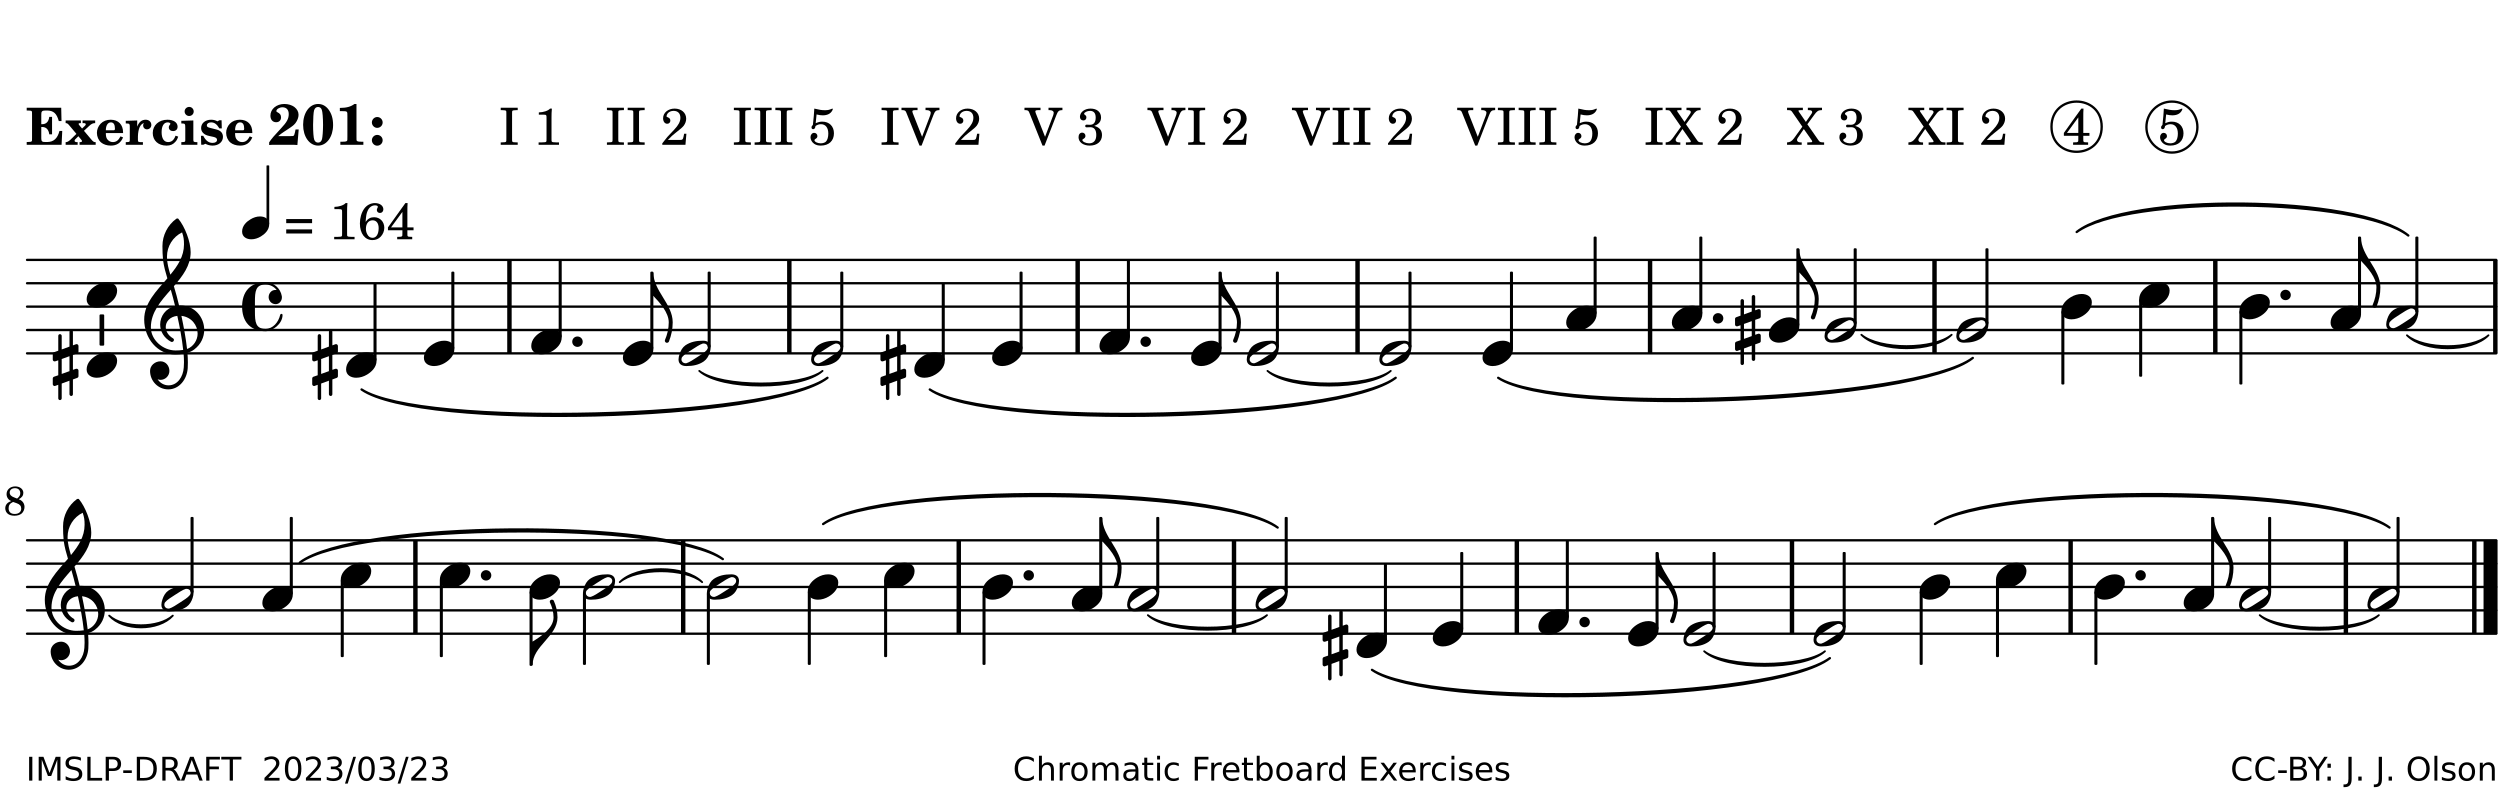 <?xml version="1.0" encoding="UTF-8"?>
<svg xmlns="http://www.w3.org/2000/svg" xmlns:xlink="http://www.w3.org/1999/xlink" width="533pt" height="168pt" viewBox="0 0 533 168" version="1.1">
<defs>
<g>
<symbol overflow="visible" id="glyph0-0">
<path style="stroke:none;" d=""/>
</symbol>
<symbol overflow="visible" id="glyph0-1">
<path style="stroke:none;" d="M 7.531 -7.906 L 0.172 -7.906 L 0.172 -7.312 L 0.344 -7.312 C 0.922 -7.312 1.141 -7.266 1.234 -7.156 C 1.312 -7.047 1.312 -7.016 1.312 -6.328 L 1.312 -1.578 C 1.312 -0.891 1.312 -0.859 1.234 -0.75 C 1.141 -0.641 0.922 -0.594 0.344 -0.594 L 0.172 -0.594 L 0.172 0 L 7.609 0 L 7.75 -2.953 L 7.156 -2.953 C 6.75 -1.359 5.922 -0.609 4.594 -0.594 L 4.266 -0.594 C 3.469 -0.562 3.281 -0.719 3.281 -1.375 L 3.281 -3.797 L 3.469 -3.797 C 4.344 -3.797 4.859 -3.234 4.984 -2.234 L 5.578 -2.234 L 5.578 -5.953 L 4.984 -5.953 C 4.859 -4.938 4.344 -4.391 3.469 -4.391 L 3.281 -4.391 L 3.281 -6.375 C 3.266 -7.141 3.422 -7.312 4.234 -7.312 L 4.531 -7.312 C 5.906 -7.281 6.562 -6.688 7.016 -5.062 L 7.594 -5.062 Z M 7.531 -7.906 "/>
</symbol>
<symbol overflow="visible" id="glyph0-2">
<path style="stroke:none;" d="M 4.047 -2.984 L 5.188 -4.047 C 5.641 -4.469 5.969 -4.625 6.438 -4.625 L 6.438 -5.188 L 3.75 -5.188 L 3.75 -4.625 L 4 -4.625 C 4.266 -4.625 4.438 -4.531 4.438 -4.375 C 4.438 -4.266 4.375 -4.156 4.203 -4 L 3.641 -3.469 L 3.016 -4.219 C 2.938 -4.328 2.906 -4.391 2.906 -4.453 C 2.906 -4.562 3.031 -4.625 3.266 -4.625 L 3.391 -4.625 L 3.391 -5.188 L 0.141 -5.188 L 0.141 -4.625 C 0.469 -4.609 0.594 -4.531 0.875 -4.188 L 2.438 -2.328 L 1.125 -1.047 C 0.719 -0.703 0.484 -0.562 0.141 -0.562 L 0.141 0 L 2.703 0 L 2.703 -0.562 L 2.562 -0.562 C 2.25 -0.562 2.047 -0.672 2.047 -0.859 C 2.047 -0.969 2.109 -1.078 2.203 -1.188 L 2.859 -1.828 L 3.5 -1.047 C 3.594 -0.953 3.625 -0.891 3.625 -0.797 C 3.625 -0.641 3.5 -0.562 3.188 -0.562 L 3.109 -0.562 L 3.109 0 L 6.547 0 L 6.547 -0.562 C 6.141 -0.562 6.031 -0.641 5.562 -1.188 Z M 4.047 -2.984 "/>
</symbol>
<symbol overflow="visible" id="glyph0-3">
<path style="stroke:none;" d="M 5.922 -2.5 L 5.922 -2.672 C 5.922 -4.297 4.906 -5.344 3.297 -5.344 C 2.406 -5.344 1.688 -5.062 1.141 -4.5 C 0.641 -3.984 0.344 -3.266 0.344 -2.547 C 0.344 -1.75 0.688 -0.969 1.234 -0.5 C 1.734 -0.078 2.469 0.172 3.312 0.172 C 4.594 0.172 5.438 -0.406 5.922 -1.578 L 5.375 -1.797 C 4.938 -0.938 4.453 -0.578 3.734 -0.578 C 3.234 -0.578 2.797 -0.828 2.516 -1.234 C 2.328 -1.531 2.25 -1.875 2.25 -2.5 Z M 2.25 -3.094 C 2.25 -4.141 2.672 -4.781 3.328 -4.781 C 3.906 -4.781 4.188 -4.312 4.188 -3.453 C 4.188 -3.188 4.125 -3.094 3.906 -3.094 Z M 2.25 -3.094 "/>
</symbol>
<symbol overflow="visible" id="glyph0-4">
<path style="stroke:none;" d="M 2.641 -5.188 L 0.203 -5.109 L 0.203 -4.547 L 0.359 -4.547 C 1.047 -4.531 1.078 -4.484 1.062 -3.484 L 1.062 -0.984 C 1.047 -0.828 1.047 -0.766 1 -0.703 C 0.922 -0.609 0.719 -0.562 0.234 -0.562 L 0.203 -0.562 L 0.203 0 L 3.859 0 L 3.859 -0.562 L 3.609 -0.562 C 2.875 -0.562 2.797 -0.625 2.797 -1.031 L 2.797 -1.797 C 2.844 -3.422 3.297 -4.422 4.078 -4.625 C 3.938 -4.422 3.906 -4.297 3.906 -4.109 C 3.906 -3.641 4.25 -3.297 4.719 -3.297 C 5.25 -3.297 5.656 -3.703 5.656 -4.234 C 5.656 -4.875 5.156 -5.344 4.453 -5.344 C 3.609 -5.344 3.016 -4.859 2.641 -3.859 Z M 2.641 -5.188 "/>
</symbol>
<symbol overflow="visible" id="glyph0-5">
<path style="stroke:none;" d="M 5.203 -1.938 C 5.047 -1.531 4.953 -1.359 4.781 -1.141 C 4.531 -0.781 4.094 -0.578 3.641 -0.578 C 2.734 -0.578 2.234 -1.344 2.234 -2.703 C 2.234 -4.016 2.719 -4.781 3.531 -4.781 C 3.859 -4.781 4.109 -4.641 4.109 -4.469 C 4.109 -4.422 4.109 -4.422 3.984 -4.266 C 3.797 -4.016 3.766 -3.938 3.766 -3.719 C 3.766 -3.25 4.141 -2.922 4.672 -2.922 C 5.25 -2.922 5.641 -3.281 5.641 -3.859 C 5.641 -4.766 4.781 -5.344 3.469 -5.344 C 1.641 -5.344 0.344 -4.156 0.344 -2.516 C 0.344 -0.906 1.516 0.172 3.281 0.172 C 4.094 0.172 4.641 -0.062 5.109 -0.578 C 5.438 -0.906 5.609 -1.234 5.766 -1.75 Z M 5.203 -1.938 "/>
</symbol>
<symbol overflow="visible" id="glyph0-6">
<path style="stroke:none;" d="M 2.875 -5.188 L 0.312 -5.109 L 0.312 -4.547 L 0.453 -4.547 C 1.125 -4.531 1.156 -4.484 1.156 -3.516 L 1.156 -0.984 C 1.156 -0.828 1.141 -0.766 1.094 -0.703 C 1.031 -0.609 0.812 -0.562 0.344 -0.562 L 0.312 -0.562 L 0.312 0 L 3.734 0 L 3.734 -0.562 L 3.672 -0.562 C 2.984 -0.562 2.875 -0.641 2.875 -1.031 Z M 2 -8.078 C 1.453 -8.078 1.016 -7.641 1.016 -7.109 C 1.016 -6.578 1.453 -6.141 1.969 -6.141 C 2.531 -6.141 2.953 -6.562 2.953 -7.109 C 2.953 -7.641 2.516 -8.078 2 -8.078 Z M 2 -8.078 "/>
</symbol>
<symbol overflow="visible" id="glyph0-7">
<path style="stroke:none;" d="M 4.812 -5.234 L 4.344 -5.234 L 3.938 -5 C 3.516 -5.234 3.109 -5.344 2.578 -5.344 C 1.344 -5.344 0.453 -4.609 0.453 -3.578 C 0.453 -3.156 0.609 -2.766 0.922 -2.484 C 1.25 -2.172 1.562 -2.016 2.281 -1.859 L 3.078 -1.688 C 3.625 -1.562 3.844 -1.375 3.844 -1.047 C 3.844 -0.656 3.484 -0.406 2.906 -0.406 C 2.062 -0.406 1.438 -0.875 0.906 -1.922 L 0.422 -1.922 L 0.469 -0.016 L 0.938 -0.016 L 1.359 -0.219 C 1.781 0.016 2.328 0.172 2.906 0.172 C 4.188 0.172 5.109 -0.609 5.109 -1.703 C 5.109 -2.156 4.938 -2.547 4.641 -2.812 C 4.344 -3.062 4.125 -3.172 3.328 -3.359 L 2.344 -3.609 C 1.812 -3.75 1.672 -3.859 1.672 -4.141 C 1.672 -4.516 2.031 -4.781 2.578 -4.781 C 3.281 -4.781 3.797 -4.406 4.344 -3.5 L 4.859 -3.5 Z M 4.812 -5.234 "/>
</symbol>
<symbol overflow="visible" id="glyph1-0">
<path style="stroke:none;" d=""/>
</symbol>
<symbol overflow="visible" id="glyph1-1">
<path style="stroke:none;" d="M 5.859 -3.266 L 5.734 -2.656 C 5.625 -2.172 5.547 -2 5.453 -1.938 C 5.328 -1.859 5.297 -1.859 4.531 -1.844 L 2.156 -1.844 C 2.578 -2.219 2.906 -2.453 3.375 -2.766 C 5.109 -3.891 5.469 -4.156 5.828 -4.609 C 6.25 -5.172 6.5 -5.812 6.5 -6.391 C 6.5 -7.703 5.203 -8.703 3.469 -8.703 C 1.797 -8.703 0.5 -7.625 0.5 -6.219 C 0.5 -5.359 0.984 -4.812 1.719 -4.812 C 2.359 -4.812 2.766 -5.219 2.766 -5.859 C 2.766 -6.375 2.531 -6.688 1.969 -6.953 C 1.828 -7.016 1.766 -7.094 1.766 -7.188 C 1.766 -7.594 2.438 -8 3.047 -8 C 3.906 -8 4.406 -7.469 4.406 -6.562 C 4.406 -5.547 4.016 -4.828 2.703 -3.438 C 1.328 -1.969 0.844 -1.422 0.234 -0.531 L 0.234 0.047 C 0.547 0.016 0.688 0 0.875 0 L 5.5 0 C 5.734 0 5.875 0.016 6.25 0.047 L 6.531 -3.266 Z M 5.859 -3.266 "/>
</symbol>
<symbol overflow="visible" id="glyph1-2">
<path style="stroke:none;" d="M 3.531 -8.703 C 1.688 -8.703 0.328 -6.828 0.328 -4.266 C 0.328 -1.703 1.688 0.172 3.531 0.172 C 5.344 0.172 6.719 -1.703 6.719 -4.203 C 6.719 -5.656 6.375 -6.719 5.656 -7.641 C 5.078 -8.344 4.359 -8.703 3.531 -8.703 Z M 3.516 -8.062 C 3.891 -8.062 4.188 -7.844 4.312 -7.453 C 4.469 -7.047 4.578 -5.75 4.578 -4.234 C 4.578 -2.969 4.469 -1.641 4.359 -1.219 C 4.234 -0.719 3.938 -0.469 3.516 -0.469 C 3.141 -0.469 2.859 -0.672 2.703 -1.078 C 2.547 -1.484 2.453 -2.797 2.453 -4.266 C 2.453 -5.562 2.547 -6.906 2.656 -7.312 C 2.797 -7.812 3.094 -8.062 3.516 -8.062 Z M 3.516 -8.062 "/>
</symbol>
<symbol overflow="visible" id="glyph1-3">
<path style="stroke:none;" d="M 4.562 -8.703 L 4.125 -8.703 C 3.359 -8.125 2.484 -7.875 1.016 -7.859 L 1.016 -7.172 L 1.531 -7.172 C 2.625 -7.172 2.641 -7.141 2.625 -6.141 L 2.625 -1.766 C 2.625 -1.016 2.625 -0.969 2.547 -0.844 C 2.438 -0.719 2.188 -0.656 1.531 -0.656 L 1.125 -0.656 L 1.125 0 L 6.031 0 L 6.031 -0.656 L 5.641 -0.656 C 5 -0.656 4.766 -0.719 4.641 -0.844 C 4.562 -0.969 4.562 -1.016 4.562 -1.766 Z M 4.562 -8.703 "/>
</symbol>
<symbol overflow="visible" id="glyph1-4">
<path style="stroke:none;" d="M 1.844 -2.109 C 1.219 -2.109 0.703 -1.594 0.703 -0.969 C 0.703 -0.344 1.219 0.188 1.828 0.188 C 2.484 0.188 3 -0.312 3 -0.969 C 3 -1.594 2.484 -2.109 1.844 -2.109 Z M 1.844 -5.922 C 1.219 -5.922 0.703 -5.391 0.703 -4.766 C 0.703 -4.141 1.219 -3.609 1.828 -3.609 C 2.484 -3.609 3 -4.125 3 -4.766 C 3 -5.391 2.484 -5.922 1.844 -5.922 Z M 1.844 -5.922 "/>
</symbol>
<symbol overflow="visible" id="glyph2-0">
<path style="stroke:none;" d=""/>
</symbol>
<symbol overflow="visible" id="glyph2-1">
<path style="stroke:none;" d=""/>
</symbol>
<symbol overflow="visible" id="glyph2-2">
<path style="stroke:none;" d="M 0.422 -7.391 L 0.641 -7.391 C 1.266 -7.375 1.469 -7.344 1.562 -7.234 C 1.625 -7.141 1.625 -7.109 1.625 -6.562 L 1.625 -1.344 C 1.625 -0.797 1.625 -0.766 1.562 -0.672 C 1.469 -0.562 1.266 -0.516 0.641 -0.516 L 0.422 -0.516 L 0.422 0 L 4.047 0 L 4.047 -0.516 L 3.828 -0.516 C 3.203 -0.516 3 -0.547 2.906 -0.672 C 2.844 -0.766 2.844 -0.781 2.844 -1.344 L 2.844 -6.562 C 2.844 -7.125 2.844 -7.141 2.906 -7.234 C 3 -7.344 3.203 -7.375 3.828 -7.391 L 4.047 -7.391 L 4.047 -7.906 L 0.422 -7.906 Z M 0.422 -7.391 "/>
</symbol>
<symbol overflow="visible" id="glyph2-3">
<path style="stroke:none;" d="M 3.531 -7.719 C 3.156 -7.266 2.141 -6.922 1.141 -6.906 L 1.141 -6.422 L 2.109 -6.422 C 2.734 -6.422 2.797 -6.359 2.781 -5.734 L 2.781 -1.344 C 2.781 -0.781 2.781 -0.766 2.719 -0.672 C 2.625 -0.562 2.422 -0.516 1.812 -0.516 L 1.094 -0.516 L 1.094 0 L 5.438 0 L 5.438 -0.516 L 4.828 -0.516 C 4.219 -0.516 4.016 -0.562 3.922 -0.672 C 3.844 -0.766 3.844 -0.781 3.844 -1.344 L 3.844 -5.875 C 3.844 -6.484 3.859 -7 3.922 -7.719 Z M 3.531 -7.719 "/>
</symbol>
<symbol overflow="visible" id="glyph2-4">
<path style="stroke:none;" d="M 5.531 -2.359 L 5.047 -2.359 L 4.938 -1.812 C 4.797 -1.094 4.703 -1.031 4.031 -1.031 L 1.578 -1.031 C 2.328 -1.812 2.578 -2.047 3.281 -2.594 C 4.281 -3.359 4.703 -3.75 4.969 -4.078 C 5.312 -4.562 5.484 -5.031 5.484 -5.578 C 5.484 -6.828 4.453 -7.719 3.016 -7.719 C 1.625 -7.719 0.562 -6.828 0.562 -5.656 C 0.562 -4.969 0.922 -4.484 1.438 -4.484 C 1.844 -4.484 2.109 -4.766 2.109 -5.156 C 2.109 -5.438 1.953 -5.688 1.734 -5.781 C 1.328 -5.953 1.297 -5.969 1.297 -6.109 C 1.297 -6.281 1.406 -6.531 1.562 -6.719 C 1.844 -7.047 2.297 -7.234 2.797 -7.234 C 3.719 -7.234 4.25 -6.688 4.25 -5.766 C 4.25 -4.953 3.859 -4.219 2.953 -3.25 C 2.141 -2.406 1.641 -1.859 1.453 -1.656 C 1.062 -1.188 0.859 -0.938 0.391 -0.312 L 0.391 0 L 5.328 0 Z M 5.531 -2.359 "/>
</symbol>
<symbol overflow="visible" id="glyph2-5">
<path style="stroke:none;" d="M 1.797 -6.469 C 2.391 -6.328 2.688 -6.281 3.125 -6.281 C 4.047 -6.281 4.734 -6.609 5.094 -7.219 C 5.219 -7.422 5.25 -7.531 5.25 -7.609 C 5.25 -7.672 5.234 -7.719 5.172 -7.719 C 5.141 -7.719 5.094 -7.703 5.031 -7.672 C 4.484 -7.438 4.203 -7.375 3.578 -7.375 C 2.875 -7.375 2.438 -7.453 1.312 -7.719 C 1.266 -6.797 1.172 -5.625 1.016 -4.266 C 0.781 -4.016 0.719 -3.875 0.719 -3.703 C 0.719 -3.469 0.859 -3.328 1.062 -3.328 C 1.344 -3.328 1.516 -3.562 1.562 -4 C 1.938 -4.266 2.297 -4.391 2.734 -4.391 C 3.719 -4.391 4.297 -3.641 4.297 -2.391 C 4.297 -1.656 4.125 -1.031 3.797 -0.688 C 3.578 -0.453 3.125 -0.312 2.672 -0.312 C 2.016 -0.312 1.344 -0.641 1.344 -0.984 C 1.344 -1.062 1.406 -1.156 1.531 -1.234 C 1.875 -1.438 1.969 -1.578 1.969 -1.875 C 1.969 -2.25 1.672 -2.547 1.281 -2.547 C 0.844 -2.547 0.5 -2.141 0.5 -1.625 C 0.5 -1.078 0.812 -0.531 1.297 -0.203 C 1.672 0.047 2.109 0.172 2.688 0.172 C 4.422 0.172 5.5 -0.844 5.5 -2.453 C 5.5 -3.938 4.516 -4.938 3.016 -4.938 C 2.547 -4.938 2.219 -4.859 1.609 -4.609 Z M 1.797 -6.469 "/>
</symbol>
<symbol overflow="visible" id="glyph2-6">
<path style="stroke:none;" d="M 4.297 -1.703 L 2.297 -6.781 C 2.25 -6.922 2.219 -7.062 2.219 -7.125 C 2.219 -7.312 2.406 -7.391 2.891 -7.391 L 3.328 -7.391 L 3.328 -7.906 L -0.094 -7.906 L -0.094 -7.391 L 0.125 -7.391 C 0.641 -7.375 0.797 -7.266 0.969 -6.781 L 3.75 0.172 L 4.188 0.172 L 6.703 -6.312 C 7.031 -7.172 7.266 -7.375 7.891 -7.391 L 8 -7.391 L 8 -7.906 L 5.031 -7.906 L 5.031 -7.391 L 5.25 -7.391 C 5.812 -7.391 6.141 -7.172 6.141 -6.828 C 6.141 -6.672 6.078 -6.422 6 -6.203 Z M 4.297 -1.703 "/>
</symbol>
<symbol overflow="visible" id="glyph2-7">
<path style="stroke:none;" d="M 3.797 -4.031 C 4.781 -4.391 5.25 -4.953 5.25 -5.828 C 5.25 -6.984 4.375 -7.719 3.016 -7.719 C 1.734 -7.719 0.75 -6.953 0.75 -5.953 C 0.75 -5.516 1.047 -5.188 1.484 -5.188 C 1.859 -5.188 2.125 -5.453 2.125 -5.844 C 2.125 -6.094 2.031 -6.234 1.781 -6.406 C 1.672 -6.484 1.641 -6.531 1.641 -6.609 C 1.641 -6.906 2.281 -7.234 2.906 -7.234 C 3.688 -7.234 4.109 -6.75 4.109 -5.812 C 4.109 -4.797 3.688 -4.266 2.906 -4.266 C 2.812 -4.266 2.625 -4.266 2.469 -4.281 C 2.375 -4.297 2.297 -4.297 2.219 -4.297 C 2 -4.297 1.875 -4.188 1.875 -4 C 1.875 -3.812 1.984 -3.719 2.219 -3.719 C 2.297 -3.719 2.375 -3.719 2.469 -3.734 C 2.688 -3.75 2.875 -3.75 2.984 -3.75 C 3.797 -3.75 4.234 -3.172 4.234 -2.078 C 4.234 -0.938 3.688 -0.312 2.703 -0.312 C 2.016 -0.312 1.266 -0.672 1.266 -1.016 C 1.266 -1.125 1.297 -1.141 1.5 -1.266 C 1.812 -1.453 1.922 -1.625 1.922 -1.906 C 1.922 -2.297 1.625 -2.594 1.234 -2.594 C 0.766 -2.594 0.453 -2.219 0.453 -1.625 C 0.453 -0.562 1.438 0.172 2.844 0.172 C 4.422 0.172 5.453 -0.719 5.453 -2.062 C 5.453 -3.094 4.922 -3.719 3.797 -4.031 Z M 3.797 -4.031 "/>
</symbol>
<symbol overflow="visible" id="glyph2-8">
<path style="stroke:none;" d="M 4.266 -4.375 L 5.719 -6.359 C 6.281 -7.156 6.609 -7.375 7.219 -7.391 L 7.391 -7.391 L 7.391 -7.906 L 4.375 -7.906 L 4.375 -7.391 L 4.531 -7.391 C 5.062 -7.391 5.297 -7.266 5.297 -6.969 C 5.297 -6.844 5.25 -6.766 5.141 -6.594 L 3.953 -4.875 L 2.5 -6.984 C 2.422 -7.094 2.375 -7.203 2.375 -7.25 C 2.375 -7.359 2.469 -7.391 2.906 -7.391 L 3.312 -7.391 L 3.312 -7.906 L -0.062 -7.906 L -0.062 -7.391 L 0.125 -7.391 C 0.719 -7.375 0.797 -7.344 1.047 -6.984 L 3.203 -3.859 L 1.422 -1.391 C 0.938 -0.75 0.562 -0.531 -0.016 -0.516 L -0.062 -0.516 L -0.062 0 L 3.062 0 L 3.062 -0.516 L 2.781 -0.516 C 2.344 -0.516 2.062 -0.719 2.062 -1.047 C 2.062 -1.188 2.141 -1.359 2.25 -1.516 L 3.516 -3.359 L 5.141 -1.047 C 5.25 -0.922 5.297 -0.797 5.297 -0.719 C 5.297 -0.531 5.25 -0.531 4.562 -0.516 L 4.25 -0.516 L 4.25 0 L 7.844 0 L 7.844 -0.516 L 7.719 -0.516 C 6.984 -0.531 6.906 -0.562 6.562 -1.078 Z M 4.266 -4.375 "/>
</symbol>
<symbol overflow="visible" id="glyph2-9">
<path style="stroke:none;" d="M 4.031 -7.719 L 0.312 -2.531 L 0.312 -1.922 L 3.391 -1.922 L 3.391 -1.344 C 3.391 -0.781 3.391 -0.766 3.312 -0.672 C 3.234 -0.547 3.016 -0.516 2.406 -0.516 L 2.281 -0.516 L 2.281 0 L 5.484 0 L 5.484 -0.516 L 5.438 -0.516 C 4.812 -0.516 4.594 -0.547 4.516 -0.672 C 4.453 -0.766 4.453 -0.781 4.453 -1.344 L 4.453 -1.922 L 5.766 -1.922 L 5.766 -2.531 L 4.453 -2.531 L 4.453 -5.516 C 4.453 -6.891 4.453 -6.922 4.5 -7.719 Z M 3.391 -2.531 L 0.969 -2.531 L 3.391 -5.844 Z M 3.391 -2.531 "/>
</symbol>
<symbol overflow="visible" id="glyph2-10">
<path style="stroke:none;" d="M 0.562 -1.234 L 6.078 -1.234 L 6.078 -2.109 L 0.562 -2.109 Z M 0.562 -3.438 L 6.078 -3.438 L 6.078 -4.312 L 0.562 -4.312 Z M 0.562 -3.438 "/>
</symbol>
<symbol overflow="visible" id="glyph2-11">
<path style="stroke:none;" d="M 1.672 -3.719 C 1.781 -5.094 1.844 -5.453 2.078 -6.016 C 2.406 -6.797 2.984 -7.234 3.672 -7.234 C 4.047 -7.234 4.281 -7.125 4.281 -6.922 C 4.281 -6.875 4.266 -6.844 4.234 -6.766 C 4.125 -6.562 4.062 -6.391 4.062 -6.25 C 4.062 -5.875 4.344 -5.609 4.734 -5.609 C 5.156 -5.609 5.453 -5.938 5.453 -6.391 C 5.453 -7.156 4.703 -7.719 3.656 -7.719 C 2.766 -7.719 1.922 -7.281 1.391 -6.547 C 0.781 -5.703 0.453 -4.562 0.453 -3.375 C 0.453 -1.234 1.516 0.172 3.125 0.172 C 3.844 0.172 4.438 -0.078 4.891 -0.562 C 5.359 -1.047 5.656 -1.75 5.656 -2.453 C 5.656 -3.75 4.734 -4.703 3.484 -4.703 C 2.734 -4.703 2.188 -4.422 1.672 -3.719 Z M 3.172 -4.047 C 3.969 -4.047 4.453 -3.422 4.453 -2.375 C 4.453 -1.109 3.953 -0.312 3.156 -0.312 C 2.656 -0.312 2.266 -0.562 2 -1.109 C 1.828 -1.453 1.734 -1.812 1.734 -2.219 C 1.734 -3.359 2.297 -4.047 3.172 -4.047 Z M 3.172 -4.047 "/>
</symbol>
<symbol overflow="visible" id="glyph3-0">
<path style="stroke:none;" d="M 1 0 L 8.969 0 L 8.969 -10.625 L 1 -10.625 Z M 1.984 -1 L 1.984 -9.625 L 7.969 -9.625 L 7.969 -1 Z M 1.984 -1 "/>
</symbol>
<symbol overflow="visible" id="glyph3-1">
<path style="stroke:none;" d="M 0 0 L -0.312 0 L -0.312 4.984 L 0 4.984 C 1.422 6.469 3.281 8.562 3.281 10.625 C 3.281 11.938 2.969 13.234 2.453 14.438 C 2.391 14.766 2.656 14.984 2.906 14.984 C 3.047 14.984 3.203 14.906 3.312 14.734 C 3.828 13.422 4.125 12.031 4.125 10.625 C 4.125 6.688 0 3.922 0 0 Z M 0 0 "/>
</symbol>
<symbol overflow="visible" id="glyph3-2">
<path style="stroke:none;" d="M 4.344 -2.703 C 3.531 -2.703 2.734 -2.453 2.031 -2.031 C 1.094 -1.469 0 -0.484 0 0.938 C 0 2.156 1.062 2.703 2.156 2.703 C 2.969 2.703 3.766 2.453 4.469 2.031 C 5.406 1.469 6.5 0.484 6.5 -0.938 C 6.5 -2.156 5.438 -2.703 4.344 -2.703 Z M 4.344 -2.703 "/>
</symbol>
<symbol overflow="visible" id="glyph3-3">
<path style="stroke:none;" d="M 6.25 -1.297 C 6.25 -1.094 6.172 -0.891 6.031 -0.734 C 5.641 -0.234 4.703 0.344 3.969 0.812 C 3.234 1.297 2.312 1.906 1.688 2.094 C 1.609 2.109 1.531 2.109 1.453 2.109 C 1.031 2.109 0.625 1.766 0.625 1.297 C 0.625 1.094 0.672 0.891 0.812 0.734 C 1.219 0.234 2.156 -0.344 2.891 -0.812 C 3.625 -1.297 4.562 -1.906 5.172 -2.094 C 5.266 -2.109 5.344 -2.109 5.422 -2.109 C 5.844 -2.109 6.25 -1.766 6.25 -1.297 Z M 5.219 -2.703 C 3.75 -2.703 2.531 -2.438 1.469 -1.719 C 0.844 -1.281 0.453 -0.578 0.219 0.156 C 0.094 0.516 0 0.922 0 1.297 C 0 2.297 0.734 2.703 1.656 2.703 C 3.125 2.703 4.328 2.438 5.375 1.719 C 6.016 1.281 6.422 0.578 6.656 -0.156 C 6.766 -0.516 6.859 -0.922 6.859 -1.297 C 6.859 -2.297 6.141 -2.703 5.219 -2.703 Z M 5.219 -2.703 "/>
</symbol>
<symbol overflow="visible" id="glyph3-4">
<path style="stroke:none;" d="M 0 -2.375 L 0 -1.172 C 0 -0.953 0.172 -0.781 0.391 -0.781 C 0.438 -0.781 0.5 -0.781 0.531 -0.797 L 1.172 -1.016 L 1.172 2.172 L 0.266 2.484 C 0.094 2.547 0 2.703 0 2.875 L 0 4.062 C 0 4.281 0.172 4.469 0.391 4.469 C 0.438 4.469 0.5 4.469 0.531 4.438 L 1.172 4.203 L 1.172 7.094 C 1.172 7.297 1.328 7.469 1.531 7.469 C 1.734 7.469 1.906 7.297 1.906 7.094 L 1.906 3.938 L 3.562 3.328 L 3.562 6.219 C 3.562 6.422 3.75 6.594 3.938 6.594 C 4.141 6.594 4.297 6.422 4.297 6.219 L 4.297 3.062 L 5.219 2.734 C 5.375 2.672 5.484 2.531 5.484 2.375 L 5.484 1.172 C 5.484 0.953 5.297 0.781 5.078 0.781 C 5.047 0.781 4.984 0.781 4.938 0.797 L 4.297 1.016 L 4.297 -2.172 L 5.219 -2.484 C 5.375 -2.547 5.484 -2.703 5.484 -2.875 L 5.484 -4.062 C 5.484 -4.281 5.297 -4.469 5.078 -4.469 C 5.047 -4.469 4.984 -4.469 4.938 -4.438 L 4.297 -4.203 L 4.297 -7.094 C 4.297 -7.297 4.141 -7.469 3.938 -7.469 C 3.75 -7.469 3.562 -7.297 3.562 -7.094 L 3.562 -3.938 L 1.906 -3.328 L 1.906 -6.219 C 1.906 -6.422 1.734 -6.594 1.531 -6.594 C 1.328 -6.594 1.172 -6.422 1.172 -6.219 L 1.172 -3.062 L 0.266 -2.734 C 0.094 -2.672 0 -2.531 0 -2.375 Z M 3.562 -1.891 L 3.562 1.297 L 1.906 1.891 L 1.906 -1.297 Z M 3.562 -1.891 "/>
</symbol>
<symbol overflow="visible" id="glyph3-5">
<path style="stroke:none;" d="M 0 0 C 0 0.625 0.5 1.109 1.109 1.109 C 1.734 1.109 2.234 0.625 2.234 0 C 2.234 -0.625 1.734 -1.109 1.109 -1.109 C 0.5 -1.109 0 -0.625 0 0 Z M 0 0 "/>
</symbol>
<symbol overflow="visible" id="glyph3-6">
<path style="stroke:none;" d="M 7.484 -5.219 C 7.156 -6.594 6.797 -7.984 6.375 -9.344 C 8.25 -11.516 9.953 -13.75 9.953 -16.594 C 9.953 -18.844 8.719 -22.047 7.312 -23.734 C 7.25 -23.781 7.188 -23.781 7.109 -23.781 C 7.047 -23.781 6.969 -23.766 6.906 -23.734 C 5.047 -22.375 3.938 -20.203 3.938 -17.906 C 3.938 -16.875 3.969 -15.859 4.078 -14.828 C 4.25 -13.531 4.609 -12.25 4.984 -11.016 C 2.656 -8.328 0.047 -5.75 0.047 -2.234 C 0.047 1.797 2.922 5.219 6.672 5.219 C 7.297 5.219 7.875 5.156 8.453 5.062 C 8.5 5.672 8.531 6.281 8.531 6.891 C 8.531 7.25 8.5 7.625 8.484 7.984 C 8.359 9.953 7.156 11.797 5.234 11.797 C 4.266 11.797 3.422 11.281 2.906 10.5 C 3.109 10.578 3.312 10.625 3.531 10.625 C 4.562 10.625 5.422 9.766 5.422 8.719 C 5.422 7.609 4.609 6.672 3.531 6.672 C 2.344 6.672 1.297 7.562 1.297 8.719 C 1.297 10.891 3.031 12.656 5.172 12.656 C 7.531 12.656 9.188 10.5 9.328 8.109 C 9.344 7.734 9.359 7.328 9.359 6.953 C 9.359 6.25 9.328 5.562 9.266 4.859 C 9.781 4.703 10.281 4.484 10.719 4.141 C 12.188 3.031 12.844 1.469 12.844 -0.047 C 12.844 -2.688 10.844 -5.234 7.75 -5.234 C 7.672 -5.234 7.562 -5.219 7.484 -5.219 Z M 9.188 4.047 C 8.906 1.594 8.469 -0.703 7.984 -3.016 C 10.125 -2.781 11.438 -1.016 11.438 0.781 C 11.438 2.156 10.531 3.562 9.188 4.047 Z M 1.469 -0.562 C 1.469 -3.75 3.578 -6.172 5.719 -8.594 C 6.062 -7.438 6.359 -6.25 6.641 -5.094 C 4.609 -4.641 3.453 -2.922 3.453 -1.172 C 3.453 0.219 4.188 1.656 5.781 2.516 C 5.844 2.531 5.891 2.547 5.953 2.547 C 6.203 2.547 6.391 2.328 6.391 2.109 C 6.391 2.016 6.359 1.906 6.25 1.812 C 5.141 1.172 4.641 0.234 4.641 -0.641 C 4.641 -1.797 5.531 -2.844 7.109 -3.016 C 7.625 -0.641 8.094 1.719 8.359 4.25 C 7.828 4.328 7.297 4.359 6.734 4.359 C 4.047 4.359 1.469 2.125 1.469 -0.562 Z M 8.125 -20.812 C 8.453 -19.828 8.531 -19.344 8.531 -18.25 C 8.531 -15.734 7.219 -13.719 5.625 -11.797 C 5.266 -13.016 4.906 -14.188 4.906 -15.656 C 4.906 -17.844 6.156 -19.859 8.125 -20.812 Z M 8.125 -20.812 "/>
</symbol>
<symbol overflow="visible" id="glyph3-7">
<path style="stroke:none;" d="M 7.156 -0.531 C 7.891 -0.531 8.484 -1.172 8.484 -1.969 C 8.484 -2.047 8.484 -2.125 8.469 -2.234 C 8.172 -3.938 6.719 -5.219 4.984 -5.219 C 3.625 -5.219 2.25 -4.828 1.312 -3.844 C 0.344 -2.828 0 -1.422 0 0 C 0 1.422 0.344 2.828 1.312 3.844 C 2.25 4.828 3.625 5.234 4.984 5.234 C 6.531 5.234 8.625 3.641 8.625 1.766 C 8.625 1.609 8.484 1.531 8.359 1.531 C 8.266 1.531 8.172 1.594 8.125 1.734 C 7.75 3.344 6.578 4.734 4.984 4.734 C 2.875 4.734 2.734 3.266 2.734 1.016 L 2.734 -1.016 C 2.734 -3.266 2.875 -4.719 4.984 -4.719 C 5.938 -4.719 6.812 -4.281 7.375 -3.547 C 7.266 -3.562 7.172 -3.562 7.094 -3.562 C 6.203 -3.562 5.656 -2.781 5.656 -2.031 C 5.656 -1.375 6.172 -0.531 7.156 -0.531 Z M 7.156 -0.531 "/>
</symbol>
<symbol overflow="visible" id="glyph3-8">
<path style="stroke:none;" d="M 0 0 C 0 -4.047 5.312 -6.094 5.312 -10.141 C 5.312 -11.375 5.016 -12.594 4.516 -13.703 C 4.422 -13.859 4.266 -13.922 4.125 -13.922 C 3.859 -13.922 3.609 -13.703 3.672 -13.391 C 4.156 -12.375 4.469 -11.281 4.469 -10.141 C 4.469 -7.922 1.938 -6.156 0 -4.984 L -0.312 -4.984 L -0.312 0 Z M 0 0 "/>
</symbol>
<symbol overflow="visible" id="glyph4-0">
<path style="stroke:none;" d="M 0.891 0 L 7.984 0 L 7.984 -9.453 L 0.891 -9.453 Z M 1.781 -0.891 L 1.781 -8.578 L 7.094 -8.578 L 7.094 -0.891 Z M 1.781 -0.891 "/>
</symbol>
<symbol overflow="visible" id="glyph4-1">
<path style="stroke:none;" d="M 3.812 -2.438 C 3.109 -2.438 2.406 -2.203 1.797 -1.828 C 0.953 -1.328 0 -0.469 0 0.797 C 0 1.922 0.953 2.438 1.969 2.438 C 2.688 2.438 3.375 2.203 4 1.828 C 4.828 1.328 5.781 0.469 5.781 -0.797 C 5.781 -1.922 4.828 -2.438 3.812 -2.438 Z M 3.812 -2.438 "/>
</symbol>
<symbol overflow="visible" id="glyph5-0">
<path style="stroke:none;" d=""/>
</symbol>
<symbol overflow="visible" id="glyph5-1">
<path style="stroke:none;" d="M 3.25 -3.391 C 3.906 -3.75 4.219 -4.172 4.219 -4.75 C 4.219 -5.547 3.484 -6.125 2.484 -6.125 C 1.422 -6.125 0.641 -5.438 0.641 -4.469 C 0.641 -4.094 0.781 -3.703 1.031 -3.422 C 1.172 -3.25 1.312 -3.156 1.625 -3 C 1.25 -2.844 1.078 -2.766 0.891 -2.609 C 0.547 -2.328 0.359 -1.906 0.359 -1.469 C 0.359 -0.984 0.594 -0.516 0.953 -0.25 C 1.297 0 1.766 0.125 2.328 0.125 C 2.969 0.125 3.5 -0.047 3.875 -0.359 C 4.234 -0.688 4.469 -1.219 4.469 -1.75 C 4.469 -2.25 4.266 -2.688 3.922 -3 C 3.75 -3.156 3.578 -3.25 3.25 -3.391 Z M 2.328 -3.75 C 1.625 -4 1.312 -4.328 1.312 -4.828 C 1.312 -5.391 1.766 -5.75 2.453 -5.75 C 3.125 -5.75 3.562 -5.328 3.562 -4.688 C 3.562 -4.234 3.391 -3.938 2.891 -3.531 Z M 2.828 -2.531 C 3.484 -2.297 3.766 -1.953 3.766 -1.391 C 3.766 -0.688 3.219 -0.25 2.375 -0.25 C 1.547 -0.25 1.078 -0.688 1.078 -1.469 C 1.078 -2.109 1.344 -2.5 2.031 -2.812 Z M 2.828 -2.531 "/>
</symbol>
<symbol overflow="visible" id="glyph6-0">
<path style="stroke:none;" d="M 0.344 1.234 L 0.344 -4.906 L 3.828 -4.906 L 3.828 1.234 Z M 0.734 0.844 L 3.438 0.844 L 3.438 -4.516 L 0.734 -4.516 Z M 0.734 0.844 "/>
</symbol>
<symbol overflow="visible" id="glyph6-1">
<path style="stroke:none;" d="M 0.688 -5.078 L 1.375 -5.078 L 1.375 0 L 0.688 0 Z M 0.688 -5.078 "/>
</symbol>
<symbol overflow="visible" id="glyph6-2">
<path style="stroke:none;" d="M 0.688 -5.078 L 1.703 -5.078 L 3 -1.625 L 4.312 -5.078 L 5.328 -5.078 L 5.328 0 L 4.656 0 L 4.656 -4.469 L 3.359 -0.984 L 2.656 -0.984 L 1.344 -4.469 L 1.344 0 L 0.688 0 Z M 0.688 -5.078 "/>
</symbol>
<symbol overflow="visible" id="glyph6-3">
<path style="stroke:none;" d="M 3.734 -4.906 L 3.734 -4.25 C 3.473 -4.375 3.223 -4.461 2.984 -4.516 C 2.754 -4.578 2.535 -4.609 2.328 -4.609 C 1.953 -4.609 1.66 -4.535 1.453 -4.391 C 1.254 -4.242 1.156 -4.039 1.156 -3.781 C 1.156 -3.551 1.223 -3.379 1.359 -3.266 C 1.492 -3.148 1.75 -3.055 2.125 -2.984 L 2.531 -2.906 C 3.039 -2.812 3.414 -2.641 3.656 -2.391 C 3.906 -2.141 4.031 -1.812 4.031 -1.406 C 4.031 -0.906 3.863 -0.531 3.531 -0.281 C 3.207 -0.031 2.727 0.094 2.094 0.094 C 1.852 0.094 1.598 0.066 1.328 0.016 C 1.055 -0.035 0.773 -0.113 0.484 -0.219 L 0.484 -0.938 C 0.754 -0.781 1.023 -0.66 1.297 -0.578 C 1.566 -0.492 1.832 -0.453 2.094 -0.453 C 2.477 -0.453 2.773 -0.531 2.984 -0.688 C 3.203 -0.844 3.312 -1.062 3.312 -1.344 C 3.312 -1.594 3.234 -1.785 3.078 -1.922 C 2.93 -2.066 2.68 -2.176 2.328 -2.25 L 1.922 -2.328 C 1.398 -2.43 1.023 -2.594 0.797 -2.812 C 0.566 -3.031 0.453 -3.332 0.453 -3.719 C 0.453 -4.164 0.609 -4.52 0.922 -4.781 C 1.242 -5.039 1.688 -5.172 2.25 -5.172 C 2.477 -5.172 2.719 -5.148 2.969 -5.109 C 3.219 -5.066 3.473 -5 3.734 -4.906 Z M 3.734 -4.906 "/>
</symbol>
<symbol overflow="visible" id="glyph6-4">
<path style="stroke:none;" d="M 0.688 -5.078 L 1.375 -5.078 L 1.375 -0.578 L 3.844 -0.578 L 3.844 0 L 0.688 0 Z M 0.688 -5.078 "/>
</symbol>
<symbol overflow="visible" id="glyph6-5">
<path style="stroke:none;" d="M 1.375 -4.516 L 1.375 -2.609 L 2.234 -2.609 C 2.555 -2.609 2.801 -2.691 2.969 -2.859 C 3.145 -3.023 3.234 -3.258 3.234 -3.562 C 3.234 -3.863 3.145 -4.098 2.969 -4.266 C 2.801 -4.43 2.555 -4.516 2.234 -4.516 Z M 0.688 -5.078 L 2.234 -5.078 C 2.805 -5.078 3.238 -4.945 3.531 -4.688 C 3.82 -4.438 3.969 -4.062 3.969 -3.562 C 3.969 -3.062 3.82 -2.68 3.531 -2.422 C 3.238 -2.172 2.805 -2.047 2.234 -2.047 L 1.375 -2.047 L 1.375 0 L 0.688 0 Z M 0.688 -5.078 "/>
</symbol>
<symbol overflow="visible" id="glyph6-6">
<path style="stroke:none;" d="M 0.344 -2.188 L 2.172 -2.188 L 2.172 -1.625 L 0.344 -1.625 Z M 0.344 -2.188 "/>
</symbol>
<symbol overflow="visible" id="glyph6-7">
<path style="stroke:none;" d="M 1.375 -4.516 L 1.375 -0.562 L 2.203 -0.562 C 2.898 -0.562 3.41 -0.719 3.734 -1.031 C 4.066 -1.352 4.234 -1.859 4.234 -2.547 C 4.234 -3.223 4.066 -3.719 3.734 -4.031 C 3.41 -4.352 2.898 -4.516 2.203 -4.516 Z M 0.688 -5.078 L 2.094 -5.078 C 3.082 -5.078 3.805 -4.875 4.266 -4.469 C 4.723 -4.062 4.953 -3.422 4.953 -2.547 C 4.953 -1.672 4.719 -1.023 4.25 -0.609 C 3.789 -0.203 3.07 0 2.094 0 L 0.688 0 Z M 0.688 -5.078 "/>
</symbol>
<symbol overflow="visible" id="glyph6-8">
<path style="stroke:none;" d="M 3.094 -2.375 C 3.238 -2.332 3.379 -2.227 3.516 -2.062 C 3.66 -1.895 3.801 -1.672 3.938 -1.391 L 4.641 0 L 3.906 0 L 3.25 -1.297 C 3.082 -1.641 2.922 -1.863 2.766 -1.969 C 2.609 -2.082 2.395 -2.141 2.125 -2.141 L 1.375 -2.141 L 1.375 0 L 0.688 0 L 0.688 -5.078 L 2.234 -5.078 C 2.816 -5.078 3.25 -4.957 3.531 -4.719 C 3.82 -4.477 3.969 -4.109 3.969 -3.609 C 3.969 -3.297 3.891 -3.031 3.734 -2.812 C 3.586 -2.602 3.375 -2.457 3.094 -2.375 Z M 1.375 -4.516 L 1.375 -2.719 L 2.234 -2.719 C 2.566 -2.719 2.816 -2.789 2.984 -2.938 C 3.148 -3.094 3.234 -3.316 3.234 -3.609 C 3.234 -3.91 3.148 -4.133 2.984 -4.281 C 2.816 -4.438 2.566 -4.516 2.234 -4.516 Z M 1.375 -4.516 "/>
</symbol>
<symbol overflow="visible" id="glyph6-9">
<path style="stroke:none;" d="M 2.375 -4.406 L 1.453 -1.875 L 3.312 -1.875 Z M 2 -5.078 L 2.766 -5.078 L 4.703 0 L 4 0 L 3.531 -1.297 L 1.234 -1.297 L 0.781 0 L 0.047 0 Z M 2 -5.078 "/>
</symbol>
<symbol overflow="visible" id="glyph6-10">
<path style="stroke:none;" d="M 0.688 -5.078 L 3.609 -5.078 L 3.609 -4.5 L 1.375 -4.5 L 1.375 -3 L 3.391 -3 L 3.391 -2.422 L 1.375 -2.422 L 1.375 0 L 0.688 0 Z M 0.688 -5.078 "/>
</symbol>
<symbol overflow="visible" id="glyph6-11">
<path style="stroke:none;" d="M -0.016 -5.078 L 4.281 -5.078 L 4.281 -4.5 L 2.469 -4.5 L 2.469 0 L 1.781 0 L 1.781 -4.5 L -0.016 -4.5 Z M -0.016 -5.078 "/>
</symbol>
<symbol overflow="visible" id="glyph6-12">
<path style="stroke:none;" d=""/>
</symbol>
<symbol overflow="visible" id="glyph6-13">
<path style="stroke:none;" d="M 1.344 -0.578 L 3.734 -0.578 L 3.734 0 L 0.516 0 L 0.516 -0.578 C 0.773 -0.848 1.129 -1.207 1.578 -1.656 C 2.023 -2.113 2.305 -2.41 2.422 -2.547 C 2.641 -2.797 2.789 -3.004 2.875 -3.172 C 2.969 -3.348 3.016 -3.516 3.016 -3.672 C 3.016 -3.941 2.922 -4.16 2.734 -4.328 C 2.547 -4.504 2.301 -4.594 2 -4.594 C 1.781 -4.594 1.551 -4.555 1.312 -4.484 C 1.07 -4.41 0.816 -4.297 0.547 -4.141 L 0.547 -4.828 C 0.816 -4.941 1.07 -5.023 1.312 -5.078 C 1.562 -5.141 1.785 -5.172 1.984 -5.172 C 2.504 -5.172 2.922 -5.035 3.234 -4.766 C 3.547 -4.504 3.703 -4.156 3.703 -3.719 C 3.703 -3.508 3.66 -3.312 3.578 -3.125 C 3.504 -2.938 3.367 -2.719 3.172 -2.469 C 3.109 -2.406 2.926 -2.211 2.625 -1.891 C 2.32 -1.578 1.895 -1.141 1.344 -0.578 Z M 1.344 -0.578 "/>
</symbol>
<symbol overflow="visible" id="glyph6-14">
<path style="stroke:none;" d="M 2.219 -4.625 C 1.863 -4.625 1.598 -4.445 1.422 -4.094 C 1.242 -3.75 1.156 -3.227 1.156 -2.531 C 1.156 -1.832 1.242 -1.312 1.422 -0.969 C 1.598 -0.625 1.863 -0.453 2.219 -0.453 C 2.57 -0.453 2.836 -0.625 3.016 -0.969 C 3.191 -1.312 3.281 -1.832 3.281 -2.531 C 3.281 -3.227 3.191 -3.75 3.016 -4.094 C 2.836 -4.445 2.57 -4.625 2.219 -4.625 Z M 2.219 -5.172 C 2.781 -5.172 3.211 -4.945 3.516 -4.5 C 3.816 -4.051 3.969 -3.395 3.969 -2.531 C 3.969 -1.676 3.816 -1.023 3.516 -0.578 C 3.211 -0.129 2.781 0.094 2.219 0.094 C 1.645 0.094 1.207 -0.129 0.906 -0.578 C 0.602 -1.023 0.453 -1.676 0.453 -2.531 C 0.453 -3.395 0.602 -4.051 0.906 -4.5 C 1.207 -4.945 1.645 -5.172 2.219 -5.172 Z M 2.219 -5.172 "/>
</symbol>
<symbol overflow="visible" id="glyph6-15">
<path style="stroke:none;" d="M 2.828 -2.734 C 3.16 -2.672 3.414 -2.523 3.594 -2.297 C 3.781 -2.078 3.875 -1.805 3.875 -1.484 C 3.875 -0.973 3.703 -0.582 3.359 -0.312 C 3.016 -0.039 2.523 0.094 1.891 0.094 C 1.672 0.094 1.445 0.07 1.219 0.031 C 1 -0.008 0.77 -0.07 0.531 -0.156 L 0.531 -0.812 C 0.719 -0.707 0.926 -0.625 1.156 -0.562 C 1.383 -0.508 1.625 -0.484 1.875 -0.484 C 2.301 -0.484 2.625 -0.566 2.844 -0.734 C 3.07 -0.898 3.188 -1.148 3.188 -1.484 C 3.188 -1.773 3.082 -2.004 2.875 -2.172 C 2.664 -2.348 2.375 -2.438 2 -2.438 L 1.406 -2.438 L 1.406 -3 L 2.031 -3 C 2.363 -3 2.617 -3.066 2.797 -3.203 C 2.984 -3.336 3.078 -3.531 3.078 -3.781 C 3.078 -4.039 2.984 -4.238 2.797 -4.375 C 2.609 -4.52 2.344 -4.594 2 -4.594 C 1.812 -4.594 1.609 -4.57 1.391 -4.531 C 1.18 -4.488 0.945 -4.426 0.688 -4.344 L 0.688 -4.953 C 0.945 -5.023 1.191 -5.078 1.422 -5.109 C 1.648 -5.148 1.863 -5.172 2.062 -5.172 C 2.582 -5.172 2.992 -5.051 3.297 -4.812 C 3.598 -4.582 3.75 -4.266 3.75 -3.859 C 3.75 -3.578 3.664 -3.336 3.5 -3.141 C 3.344 -2.941 3.117 -2.805 2.828 -2.734 Z M 2.828 -2.734 "/>
</symbol>
<symbol overflow="visible" id="glyph6-16">
<path style="stroke:none;" d="M 1.766 -5.078 L 2.344 -5.078 L 0.578 0.641 L 0 0.641 Z M 1.766 -5.078 "/>
</symbol>
<symbol overflow="visible" id="glyph6-17">
<path style="stroke:none;" d="M 4.484 -4.688 L 4.484 -3.969 C 4.254 -4.176 4.008 -4.332 3.75 -4.438 C 3.488 -4.551 3.207 -4.609 2.906 -4.609 C 2.332 -4.609 1.891 -4.43 1.578 -4.078 C 1.266 -3.723 1.109 -3.207 1.109 -2.531 C 1.109 -1.863 1.266 -1.352 1.578 -1 C 1.891 -0.645 2.332 -0.469 2.906 -0.469 C 3.207 -0.469 3.488 -0.52 3.75 -0.625 C 4.008 -0.727 4.254 -0.891 4.484 -1.109 L 4.484 -0.391 C 4.242 -0.223 3.988 -0.098 3.719 -0.016 C 3.457 0.055 3.176 0.094 2.875 0.094 C 2.102 0.094 1.492 -0.141 1.047 -0.609 C 0.609 -1.078 0.391 -1.719 0.391 -2.531 C 0.391 -3.352 0.609 -4 1.047 -4.469 C 1.492 -4.938 2.102 -5.172 2.875 -5.172 C 3.176 -5.172 3.461 -5.129 3.734 -5.047 C 4.004 -4.973 4.254 -4.852 4.484 -4.688 Z M 4.484 -4.688 "/>
</symbol>
<symbol overflow="visible" id="glyph6-18">
<path style="stroke:none;" d="M 3.828 -2.297 L 3.828 0 L 3.203 0 L 3.203 -2.281 C 3.203 -2.645 3.129 -2.914 2.984 -3.094 C 2.848 -3.27 2.641 -3.359 2.359 -3.359 C 2.016 -3.359 1.742 -3.25 1.547 -3.031 C 1.359 -2.82 1.266 -2.531 1.266 -2.156 L 1.266 0 L 0.641 0 L 0.641 -5.297 L 1.266 -5.297 L 1.266 -3.219 C 1.41 -3.445 1.582 -3.617 1.781 -3.734 C 1.988 -3.848 2.227 -3.906 2.5 -3.906 C 2.938 -3.906 3.266 -3.77 3.484 -3.5 C 3.711 -3.227 3.828 -2.828 3.828 -2.297 Z M 3.828 -2.297 "/>
</symbol>
<symbol overflow="visible" id="glyph6-19">
<path style="stroke:none;" d="M 2.859 -3.219 C 2.797 -3.258 2.723 -3.289 2.641 -3.312 C 2.555 -3.332 2.461 -3.344 2.359 -3.344 C 2.004 -3.344 1.734 -3.227 1.547 -3 C 1.359 -2.77 1.266 -2.438 1.266 -2 L 1.266 0 L 0.641 0 L 0.641 -3.812 L 1.266 -3.812 L 1.266 -3.219 C 1.391 -3.445 1.555 -3.617 1.766 -3.734 C 1.984 -3.848 2.242 -3.906 2.547 -3.906 C 2.586 -3.906 2.633 -3.898 2.688 -3.891 C 2.738 -3.891 2.797 -3.883 2.859 -3.875 Z M 2.859 -3.219 "/>
</symbol>
<symbol overflow="visible" id="glyph6-20">
<path style="stroke:none;" d="M 2.141 -3.375 C 1.797 -3.375 1.523 -3.242 1.328 -2.984 C 1.141 -2.723 1.047 -2.363 1.047 -1.906 C 1.047 -1.445 1.141 -1.086 1.328 -0.828 C 1.523 -0.566 1.797 -0.438 2.141 -0.438 C 2.473 -0.438 2.734 -0.566 2.922 -0.828 C 3.117 -1.086 3.219 -1.445 3.219 -1.906 C 3.219 -2.352 3.117 -2.707 2.922 -2.969 C 2.734 -3.238 2.473 -3.375 2.141 -3.375 Z M 2.141 -3.906 C 2.68 -3.906 3.102 -3.727 3.406 -3.375 C 3.719 -3.02 3.875 -2.531 3.875 -1.906 C 3.875 -1.281 3.719 -0.789 3.406 -0.438 C 3.102 -0.082 2.68 0.094 2.141 0.094 C 1.586 0.094 1.156 -0.082 0.844 -0.438 C 0.539 -0.789 0.391 -1.281 0.391 -1.906 C 0.391 -2.531 0.539 -3.02 0.844 -3.375 C 1.156 -3.727 1.586 -3.906 2.141 -3.906 Z M 2.141 -3.906 "/>
</symbol>
<symbol overflow="visible" id="glyph6-21">
<path style="stroke:none;" d="M 3.625 -3.078 C 3.781 -3.359 3.969 -3.566 4.188 -3.703 C 4.406 -3.836 4.66 -3.906 4.953 -3.906 C 5.348 -3.906 5.656 -3.766 5.875 -3.484 C 6.094 -3.203 6.203 -2.805 6.203 -2.297 L 6.203 0 L 5.562 0 L 5.562 -2.281 C 5.562 -2.645 5.492 -2.914 5.359 -3.094 C 5.234 -3.27 5.039 -3.359 4.781 -3.359 C 4.457 -3.359 4.203 -3.25 4.016 -3.031 C 3.828 -2.82 3.734 -2.531 3.734 -2.156 L 3.734 0 L 3.094 0 L 3.094 -2.281 C 3.094 -2.645 3.031 -2.914 2.906 -3.094 C 2.781 -3.27 2.582 -3.359 2.312 -3.359 C 1.988 -3.359 1.734 -3.25 1.547 -3.031 C 1.359 -2.812 1.266 -2.52 1.266 -2.156 L 1.266 0 L 0.641 0 L 0.641 -3.812 L 1.266 -3.812 L 1.266 -3.219 C 1.41 -3.445 1.582 -3.617 1.781 -3.734 C 1.977 -3.848 2.211 -3.906 2.484 -3.906 C 2.766 -3.906 3 -3.832 3.188 -3.688 C 3.383 -3.551 3.531 -3.348 3.625 -3.078 Z M 3.625 -3.078 "/>
</symbol>
<symbol overflow="visible" id="glyph6-22">
<path style="stroke:none;" d="M 2.391 -1.922 C 1.879 -1.922 1.523 -1.859 1.328 -1.734 C 1.141 -1.617 1.047 -1.426 1.047 -1.156 C 1.047 -0.926 1.117 -0.742 1.266 -0.609 C 1.41 -0.484 1.609 -0.422 1.859 -0.422 C 2.203 -0.422 2.477 -0.539 2.688 -0.781 C 2.906 -1.031 3.016 -1.363 3.016 -1.781 L 3.016 -1.922 Z M 3.641 -2.172 L 3.641 0 L 3.016 0 L 3.016 -0.578 C 2.867 -0.348 2.688 -0.176 2.469 -0.062 C 2.258 0.039 2 0.094 1.688 0.094 C 1.301 0.094 0.992 -0.016 0.766 -0.234 C 0.535 -0.453 0.422 -0.742 0.422 -1.109 C 0.422 -1.535 0.562 -1.859 0.844 -2.078 C 1.133 -2.297 1.566 -2.406 2.141 -2.406 L 3.016 -2.406 L 3.016 -2.469 C 3.016 -2.758 2.914 -2.984 2.719 -3.141 C 2.531 -3.297 2.266 -3.375 1.922 -3.375 C 1.711 -3.375 1.504 -3.348 1.297 -3.297 C 1.086 -3.242 0.891 -3.164 0.703 -3.062 L 0.703 -3.641 C 0.93 -3.723 1.148 -3.785 1.359 -3.828 C 1.578 -3.879 1.789 -3.906 2 -3.906 C 2.551 -3.906 2.961 -3.758 3.234 -3.469 C 3.504 -3.188 3.641 -2.754 3.641 -2.172 Z M 3.641 -2.172 "/>
</symbol>
<symbol overflow="visible" id="glyph6-23">
<path style="stroke:none;" d="M 1.281 -4.891 L 1.281 -3.812 L 2.562 -3.812 L 2.562 -3.328 L 1.281 -3.328 L 1.281 -1.25 C 1.281 -0.945 1.32 -0.75 1.406 -0.656 C 1.488 -0.57 1.66 -0.531 1.922 -0.531 L 2.562 -0.531 L 2.562 0 L 1.922 0 C 1.441 0 1.109 -0.086 0.922 -0.266 C 0.734 -0.453 0.641 -0.781 0.641 -1.25 L 0.641 -3.328 L 0.188 -3.328 L 0.188 -3.812 L 0.641 -3.812 L 0.641 -4.891 Z M 1.281 -4.891 "/>
</symbol>
<symbol overflow="visible" id="glyph6-24">
<path style="stroke:none;" d="M 0.656 -3.812 L 1.281 -3.812 L 1.281 0 L 0.656 0 Z M 0.656 -5.297 L 1.281 -5.297 L 1.281 -4.5 L 0.656 -4.5 Z M 0.656 -5.297 "/>
</symbol>
<symbol overflow="visible" id="glyph6-25">
<path style="stroke:none;" d="M 3.406 -3.672 L 3.406 -3.078 C 3.227 -3.172 3.047 -3.242 2.859 -3.297 C 2.68 -3.348 2.504 -3.375 2.328 -3.375 C 1.922 -3.375 1.602 -3.242 1.375 -2.984 C 1.156 -2.723 1.047 -2.363 1.047 -1.906 C 1.047 -1.438 1.156 -1.07 1.375 -0.812 C 1.602 -0.562 1.922 -0.438 2.328 -0.438 C 2.504 -0.438 2.68 -0.457 2.859 -0.5 C 3.047 -0.551 3.227 -0.625 3.406 -0.719 L 3.406 -0.141 C 3.227 -0.066 3.047 -0.008 2.859 0.031 C 2.672 0.07 2.473 0.094 2.266 0.094 C 1.691 0.094 1.234 -0.082 0.891 -0.438 C 0.555 -0.801 0.391 -1.289 0.391 -1.906 C 0.391 -2.52 0.555 -3.004 0.891 -3.359 C 1.234 -3.723 1.703 -3.906 2.297 -3.906 C 2.492 -3.906 2.68 -3.883 2.859 -3.844 C 3.047 -3.801 3.227 -3.742 3.406 -3.672 Z M 3.406 -3.672 "/>
</symbol>
<symbol overflow="visible" id="glyph6-26">
<path style="stroke:none;" d="M 3.922 -2.062 L 3.922 -1.75 L 1.031 -1.75 C 1.062 -1.32 1.191 -0.992 1.422 -0.766 C 1.66 -0.547 1.988 -0.438 2.406 -0.438 C 2.645 -0.438 2.875 -0.461 3.094 -0.516 C 3.32 -0.578 3.547 -0.664 3.766 -0.781 L 3.766 -0.188 C 3.547 -0.094 3.316 -0.023 3.078 0.016 C 2.836 0.066 2.598 0.094 2.359 0.094 C 1.754 0.094 1.273 -0.082 0.922 -0.438 C 0.566 -0.789 0.391 -1.27 0.391 -1.875 C 0.391 -2.488 0.555 -2.977 0.891 -3.344 C 1.223 -3.719 1.676 -3.906 2.25 -3.906 C 2.758 -3.906 3.164 -3.738 3.469 -3.406 C 3.77 -3.07 3.922 -2.625 3.922 -2.062 Z M 3.297 -2.25 C 3.285 -2.594 3.188 -2.863 3 -3.062 C 2.812 -3.27 2.566 -3.375 2.266 -3.375 C 1.91 -3.375 1.629 -3.273 1.422 -3.078 C 1.211 -2.879 1.094 -2.602 1.062 -2.25 Z M 3.297 -2.25 "/>
</symbol>
<symbol overflow="visible" id="glyph6-27">
<path style="stroke:none;" d="M 3.391 -1.906 C 3.391 -2.363 3.297 -2.723 3.109 -2.984 C 2.922 -3.242 2.66 -3.375 2.328 -3.375 C 1.992 -3.375 1.734 -3.242 1.547 -2.984 C 1.359 -2.723 1.266 -2.363 1.266 -1.906 C 1.266 -1.445 1.359 -1.082 1.547 -0.812 C 1.734 -0.551 1.992 -0.422 2.328 -0.422 C 2.66 -0.422 2.922 -0.551 3.109 -0.812 C 3.297 -1.082 3.391 -1.445 3.391 -1.906 Z M 1.266 -3.234 C 1.391 -3.461 1.551 -3.629 1.75 -3.734 C 1.957 -3.848 2.203 -3.906 2.484 -3.906 C 2.941 -3.906 3.316 -3.719 3.609 -3.344 C 3.898 -2.977 4.047 -2.5 4.047 -1.906 C 4.047 -1.301 3.898 -0.816 3.609 -0.453 C 3.316 -0.086 2.941 0.094 2.484 0.094 C 2.203 0.094 1.957 0.039 1.75 -0.062 C 1.551 -0.176 1.391 -0.348 1.266 -0.578 L 1.266 0 L 0.641 0 L 0.641 -5.297 L 1.266 -5.297 Z M 1.266 -3.234 "/>
</symbol>
<symbol overflow="visible" id="glyph6-28">
<path style="stroke:none;" d="M 3.172 -3.234 L 3.172 -5.297 L 3.797 -5.297 L 3.797 0 L 3.172 0 L 3.172 -0.578 C 3.035 -0.348 2.863 -0.176 2.656 -0.062 C 2.457 0.039 2.219 0.094 1.938 0.094 C 1.477 0.094 1.102 -0.086 0.812 -0.453 C 0.531 -0.816 0.391 -1.301 0.391 -1.906 C 0.391 -2.5 0.531 -2.977 0.812 -3.344 C 1.102 -3.719 1.477 -3.906 1.938 -3.906 C 2.219 -3.906 2.457 -3.848 2.656 -3.734 C 2.863 -3.629 3.035 -3.461 3.172 -3.234 Z M 1.031 -1.906 C 1.031 -1.445 1.125 -1.082 1.312 -0.812 C 1.5 -0.551 1.758 -0.422 2.094 -0.422 C 2.426 -0.422 2.688 -0.551 2.875 -0.812 C 3.07 -1.082 3.172 -1.445 3.172 -1.906 C 3.172 -2.363 3.07 -2.723 2.875 -2.984 C 2.688 -3.242 2.426 -3.375 2.094 -3.375 C 1.758 -3.375 1.5 -3.242 1.312 -2.984 C 1.125 -2.723 1.031 -2.363 1.031 -1.906 Z M 1.031 -1.906 "/>
</symbol>
<symbol overflow="visible" id="glyph6-29">
<path style="stroke:none;" d="M 0.688 -5.078 L 3.891 -5.078 L 3.891 -4.5 L 1.375 -4.5 L 1.375 -3 L 3.797 -3 L 3.797 -2.422 L 1.375 -2.422 L 1.375 -0.578 L 3.953 -0.578 L 3.953 0 L 0.688 0 Z M 0.688 -5.078 "/>
</symbol>
<symbol overflow="visible" id="glyph6-30">
<path style="stroke:none;" d="M 3.828 -3.812 L 2.453 -1.953 L 3.891 0 L 3.156 0 L 2.047 -1.5 L 0.938 0 L 0.203 0 L 1.688 -2 L 0.328 -3.812 L 1.062 -3.812 L 2.078 -2.453 L 3.094 -3.812 Z M 3.828 -3.812 "/>
</symbol>
<symbol overflow="visible" id="glyph6-31">
<path style="stroke:none;" d="M 3.094 -3.703 L 3.094 -3.109 C 2.914 -3.203 2.727 -3.27 2.531 -3.312 C 2.344 -3.352 2.145 -3.375 1.938 -3.375 C 1.633 -3.375 1.406 -3.328 1.25 -3.234 C 1.094 -3.141 1.016 -3 1.016 -2.812 C 1.016 -2.664 1.066 -2.551 1.172 -2.469 C 1.285 -2.383 1.508 -2.305 1.844 -2.234 L 2.062 -2.188 C 2.508 -2.082 2.828 -1.941 3.016 -1.766 C 3.203 -1.598 3.297 -1.359 3.297 -1.047 C 3.297 -0.691 3.156 -0.41 2.875 -0.203 C 2.594 -0.004 2.207 0.094 1.719 0.094 C 1.508 0.094 1.297 0.07 1.078 0.031 C 0.859 0 0.625 -0.055 0.375 -0.141 L 0.375 -0.781 C 0.602 -0.664 0.832 -0.578 1.062 -0.516 C 1.289 -0.453 1.516 -0.422 1.734 -0.422 C 2.023 -0.422 2.25 -0.473 2.406 -0.578 C 2.562 -0.68 2.641 -0.82 2.641 -1 C 2.641 -1.176 2.582 -1.305 2.469 -1.391 C 2.352 -1.484 2.102 -1.57 1.719 -1.656 L 1.5 -1.703 C 1.113 -1.785 0.832 -1.91 0.656 -2.078 C 0.488 -2.254 0.406 -2.488 0.406 -2.781 C 0.406 -3.133 0.531 -3.41 0.781 -3.609 C 1.039 -3.805 1.406 -3.906 1.875 -3.906 C 2.102 -3.906 2.316 -3.883 2.516 -3.844 C 2.723 -3.812 2.914 -3.766 3.094 -3.703 Z M 3.094 -3.703 "/>
</symbol>
<symbol overflow="visible" id="glyph6-32">
<path style="stroke:none;" d="M 1.375 -2.422 L 1.375 -0.562 L 2.469 -0.562 C 2.844 -0.562 3.117 -0.641 3.297 -0.797 C 3.473 -0.953 3.562 -1.188 3.562 -1.5 C 3.562 -1.812 3.473 -2.039 3.297 -2.188 C 3.117 -2.344 2.844 -2.422 2.469 -2.422 Z M 1.375 -4.516 L 1.375 -2.984 L 2.391 -2.984 C 2.723 -2.984 2.973 -3.047 3.141 -3.172 C 3.305 -3.297 3.391 -3.488 3.391 -3.75 C 3.391 -4.008 3.305 -4.203 3.141 -4.328 C 2.973 -4.453 2.723 -4.516 2.391 -4.516 Z M 0.688 -5.078 L 2.438 -5.078 C 2.957 -5.078 3.359 -4.969 3.641 -4.75 C 3.93 -4.531 4.078 -4.223 4.078 -3.828 C 4.078 -3.516 4.004 -3.266 3.859 -3.078 C 3.711 -2.898 3.5 -2.785 3.219 -2.734 C 3.551 -2.66 3.812 -2.508 4 -2.281 C 4.188 -2.051 4.281 -1.766 4.281 -1.422 C 4.281 -0.961 4.125 -0.609 3.812 -0.359 C 3.508 -0.117 3.07 0 2.5 0 L 0.688 0 Z M 0.688 -5.078 "/>
</symbol>
<symbol overflow="visible" id="glyph6-33">
<path style="stroke:none;" d="M -0.016 -5.078 L 0.719 -5.078 L 2.141 -2.984 L 3.531 -5.078 L 4.266 -5.078 L 2.469 -2.422 L 2.469 0 L 1.781 0 L 1.781 -2.422 Z M -0.016 -5.078 "/>
</symbol>
<symbol overflow="visible" id="glyph6-34">
<path style="stroke:none;" d="M 0.812 -0.859 L 1.531 -0.859 L 1.531 0 L 0.812 0 Z M 0.812 -3.609 L 1.531 -3.609 L 1.531 -2.734 L 0.812 -2.734 Z M 0.812 -3.609 "/>
</symbol>
<symbol overflow="visible" id="glyph6-35">
<path style="stroke:none;" d="M 0.688 -5.078 L 1.375 -5.078 L 1.375 -0.359 C 1.375 0.254 1.254 0.695 1.016 0.969 C 0.785 1.25 0.414 1.391 -0.094 1.391 L -0.359 1.391 L -0.359 0.812 L -0.141 0.812 C 0.16 0.812 0.375 0.727 0.5 0.562 C 0.625 0.395 0.688 0.086 0.688 -0.359 Z M 0.688 -5.078 "/>
</symbol>
<symbol overflow="visible" id="glyph6-36">
<path style="stroke:none;" d="M 0.75 -0.859 L 1.469 -0.859 L 1.469 0 L 0.75 0 Z M 0.75 -0.859 "/>
</symbol>
<symbol overflow="visible" id="glyph6-37">
<path style="stroke:none;" d="M 2.75 -4.609 C 2.25 -4.609 1.848 -4.422 1.547 -4.047 C 1.254 -3.68 1.109 -3.176 1.109 -2.531 C 1.109 -1.895 1.254 -1.391 1.547 -1.016 C 1.848 -0.641 2.25 -0.453 2.75 -0.453 C 3.25 -0.453 3.645 -0.641 3.938 -1.016 C 4.227 -1.391 4.375 -1.895 4.375 -2.531 C 4.375 -3.176 4.227 -3.68 3.938 -4.047 C 3.645 -4.422 3.25 -4.609 2.75 -4.609 Z M 2.75 -5.172 C 3.457 -5.172 4.023 -4.93 4.453 -4.453 C 4.879 -3.973 5.094 -3.332 5.094 -2.531 C 5.094 -1.727 4.879 -1.086 4.453 -0.609 C 4.023 -0.141 3.457 0.094 2.75 0.094 C 2.031 0.094 1.457 -0.141 1.031 -0.609 C 0.602 -1.086 0.391 -1.727 0.391 -2.531 C 0.391 -3.332 0.602 -3.973 1.031 -4.453 C 1.457 -4.93 2.031 -5.172 2.75 -5.172 Z M 2.75 -5.172 "/>
</symbol>
<symbol overflow="visible" id="glyph6-38">
<path style="stroke:none;" d="M 0.656 -5.297 L 1.281 -5.297 L 1.281 0 L 0.656 0 Z M 0.656 -5.297 "/>
</symbol>
<symbol overflow="visible" id="glyph6-39">
<path style="stroke:none;" d="M 3.828 -2.297 L 3.828 0 L 3.203 0 L 3.203 -2.281 C 3.203 -2.645 3.129 -2.914 2.984 -3.094 C 2.848 -3.27 2.641 -3.359 2.359 -3.359 C 2.016 -3.359 1.742 -3.25 1.547 -3.031 C 1.359 -2.82 1.266 -2.531 1.266 -2.156 L 1.266 0 L 0.641 0 L 0.641 -3.812 L 1.266 -3.812 L 1.266 -3.219 C 1.41 -3.445 1.582 -3.617 1.781 -3.734 C 1.988 -3.848 2.227 -3.906 2.5 -3.906 C 2.938 -3.906 3.266 -3.77 3.484 -3.5 C 3.711 -3.227 3.828 -2.828 3.828 -2.297 Z M 3.828 -2.297 "/>
</symbol>
</g>
</defs>
<g id="surface48262">
<g style="fill:rgb(0%,0%,0%);fill-opacity:1;">
  <use xlink:href="#glyph0-1" x="5.52" y="30.871"/>
  <use xlink:href="#glyph0-2" x="13.853" y="30.871"/>
  <use xlink:href="#glyph0-3" x="20.316" y="30.871"/>
  <use xlink:href="#glyph0-4" x="26.609" y="30.871"/>
  <use xlink:href="#glyph0-5" x="32.222" y="30.871"/>
  <use xlink:href="#glyph0-6" x="38.345" y="30.871"/>
  <use xlink:href="#glyph0-7" x="42.427" y="30.871"/>
  <use xlink:href="#glyph0-3" x="47.869" y="30.871"/>
</g>
<g style="fill:rgb(0%,0%,0%);fill-opacity:1;">
  <use xlink:href="#glyph1-1" x="57.152" y="30.871"/>
  <use xlink:href="#glyph1-2" x="64.296" y="30.871"/>
  <use xlink:href="#glyph1-3" x="71.439" y="30.871"/>
  <use xlink:href="#glyph1-4" x="78.582" y="30.871"/>
</g>
<g style="fill:rgb(0%,0%,0%);fill-opacity:1;">
  <use xlink:href="#glyph2-1" x="84.973" y="30.871"/>
  <use xlink:href="#glyph2-1" x="88.034" y="30.871"/>
  <use xlink:href="#glyph2-1" x="91.095" y="30.871"/>
  <use xlink:href="#glyph2-1" x="94.157" y="30.871"/>
</g>
<g style="fill:rgb(0%,0%,0%);fill-opacity:1;">
  <use xlink:href="#glyph2-1" x="100.207" y="30.871"/>
  <use xlink:href="#glyph2-1" x="103.268" y="30.871"/>
  <use xlink:href="#glyph2-2" x="106.33" y="30.871"/>
</g>
<g style="fill:rgb(0%,0%,0%);fill-opacity:1;">
  <use xlink:href="#glyph2-3" x="113.738" y="30.871"/>
</g>
<g style="fill:rgb(0%,0%,0%);fill-opacity:1;">
  <use xlink:href="#glyph2-1" x="122.852" y="30.871"/>
  <use xlink:href="#glyph2-1" x="125.913" y="30.871"/>
  <use xlink:href="#glyph2-2" x="128.974" y="30.871"/>
  <use xlink:href="#glyph2-2" x="133.396" y="30.871"/>
</g>
<g style="fill:rgb(0%,0%,0%);fill-opacity:1;">
  <use xlink:href="#glyph2-4" x="140.809" y="30.871"/>
</g>
<g style="fill:rgb(0%,0%,0%);fill-opacity:1;">
  <use xlink:href="#glyph2-1" x="149.918" y="30.871"/>
  <use xlink:href="#glyph2-1" x="152.979" y="30.871"/>
  <use xlink:href="#glyph2-2" x="156.041" y="30.871"/>
  <use xlink:href="#glyph2-2" x="160.463" y="30.871"/>
  <use xlink:href="#glyph2-2" x="164.885" y="30.871"/>
</g>
<g style="fill:rgb(0%,0%,0%);fill-opacity:1;">
  <use xlink:href="#glyph2-5" x="172.297" y="30.871"/>
</g>
<g style="fill:rgb(0%,0%,0%);fill-opacity:1;">
  <use xlink:href="#glyph2-1" x="181.406" y="30.871"/>
  <use xlink:href="#glyph2-1" x="184.468" y="30.871"/>
  <use xlink:href="#glyph2-2" x="187.529" y="30.871"/>
  <use xlink:href="#glyph2-6" x="192.291" y="30.871"/>
</g>
<g style="fill:rgb(0%,0%,0%);fill-opacity:1;">
  <use xlink:href="#glyph2-4" x="203.273" y="30.871"/>
</g>
<g style="fill:rgb(0%,0%,0%);fill-opacity:1;">
  <use xlink:href="#glyph2-1" x="212.387" y="30.871"/>
  <use xlink:href="#glyph2-1" x="215.448" y="30.871"/>
  <use xlink:href="#glyph2-6" x="218.51" y="30.871"/>
</g>
<g style="fill:rgb(0%,0%,0%);fill-opacity:1;">
  <use xlink:href="#glyph2-7" x="229.492" y="30.871"/>
</g>
<g style="fill:rgb(0%,0%,0%);fill-opacity:1;">
  <use xlink:href="#glyph2-1" x="238.605" y="30.871"/>
  <use xlink:href="#glyph2-1" x="241.667" y="30.871"/>
  <use xlink:href="#glyph2-6" x="244.728" y="30.871"/>
  <use xlink:href="#glyph2-2" x="252.892" y="30.871"/>
</g>
<g style="fill:rgb(0%,0%,0%);fill-opacity:1;">
  <use xlink:href="#glyph2-4" x="260.301" y="30.871"/>
</g>
<g style="fill:rgb(0%,0%,0%);fill-opacity:1;">
  <use xlink:href="#glyph2-1" x="269.414" y="30.871"/>
  <use xlink:href="#glyph2-1" x="272.475" y="30.871"/>
  <use xlink:href="#glyph2-6" x="275.537" y="30.871"/>
  <use xlink:href="#glyph2-2" x="283.701" y="30.871"/>
  <use xlink:href="#glyph2-2" x="288.123" y="30.871"/>
</g>
<g style="fill:rgb(0%,0%,0%);fill-opacity:1;">
  <use xlink:href="#glyph2-4" x="295.531" y="30.871"/>
</g>
<g style="fill:rgb(0%,0%,0%);fill-opacity:1;">
  <use xlink:href="#glyph2-1" x="304.645" y="30.871"/>
  <use xlink:href="#glyph2-1" x="307.706" y="30.871"/>
  <use xlink:href="#glyph2-6" x="310.767" y="30.871"/>
  <use xlink:href="#glyph2-2" x="318.931" y="30.871"/>
  <use xlink:href="#glyph2-2" x="323.353" y="30.871"/>
  <use xlink:href="#glyph2-2" x="327.775" y="30.871"/>
</g>
<g style="fill:rgb(0%,0%,0%);fill-opacity:1;">
  <use xlink:href="#glyph2-5" x="335.188" y="30.871"/>
</g>
<g style="fill:rgb(0%,0%,0%);fill-opacity:1;">
  <use xlink:href="#glyph2-1" x="344.297" y="30.871"/>
  <use xlink:href="#glyph2-1" x="347.358" y="30.871"/>
  <use xlink:href="#glyph2-2" x="350.42" y="30.871"/>
  <use xlink:href="#glyph2-8" x="355.182" y="30.871"/>
</g>
<g style="fill:rgb(0%,0%,0%);fill-opacity:1;">
  <use xlink:href="#glyph2-4" x="365.824" y="30.871"/>
</g>
<g style="fill:rgb(0%,0%,0%);fill-opacity:1;">
  <use xlink:href="#glyph2-1" x="374.938" y="30.871"/>
  <use xlink:href="#glyph2-1" x="377.999" y="30.871"/>
  <use xlink:href="#glyph2-8" x="381.06" y="30.871"/>
</g>
<g style="fill:rgb(0%,0%,0%);fill-opacity:1;">
  <use xlink:href="#glyph2-7" x="391.703" y="30.871"/>
</g>
<g style="fill:rgb(0%,0%,0%);fill-opacity:1;">
  <use xlink:href="#glyph2-1" x="400.812" y="30.871"/>
  <use xlink:href="#glyph2-1" x="403.874" y="30.871"/>
  <use xlink:href="#glyph2-8" x="406.935" y="30.871"/>
  <use xlink:href="#glyph2-2" x="414.589" y="30.871"/>
</g>
<g style="fill:rgb(0%,0%,0%);fill-opacity:1;">
  <use xlink:href="#glyph2-4" x="422" y="30.871"/>
</g>
<g style="fill:rgb(0%,0%,0%);fill-opacity:1;">
  <use xlink:href="#glyph2-1" x="431.113" y="30.871"/>
</g>
<g style="fill:rgb(0%,0%,0%);fill-opacity:1;">
  <use xlink:href="#glyph2-9" x="439.703" y="30.871"/>
</g>
<path style="fill:none;stroke-width:0.1;stroke-linecap:butt;stroke-linejoin:miter;stroke:rgb(0%,0%,0%);stroke-opacity:1;stroke-miterlimit:10;" d="M 97.386 -6.226 C 97.386 -4.793 95.238 -4.793 95.238 -6.226 C 95.238 -7.658 97.386 -7.658 97.386 -6.226 " transform="matrix(4.981,0,0,-4.981,-37,-4)"/>
<g style="fill:rgb(0%,0%,0%);fill-opacity:1;">
  <use xlink:href="#glyph2-1" x="451.352" y="30.871"/>
</g>
<g style="fill:rgb(0%,0%,0%);fill-opacity:1;">
  <use xlink:href="#glyph2-5" x="460.023" y="30.871"/>
</g>
<path style="fill:none;stroke-width:0.1;stroke-linecap:butt;stroke-linejoin:miter;stroke:rgb(0%,0%,0%);stroke-opacity:1;stroke-miterlimit:10;" d="M 101.483 -6.242 C 101.483 -5.64 100.995 -5.151 100.392 -5.151 C 99.79 -5.151 99.301 -5.64 99.301 -6.242 C 99.301 -6.844 99.79 -7.333 100.392 -7.333 C 100.995 -7.333 101.483 -6.844 101.483 -6.242 " transform="matrix(4.981,0,0,-4.981,-37,-4)"/>
<path style="fill:none;stroke-width:0.1;stroke-linecap:round;stroke-linejoin:miter;stroke:rgb(0%,0%,0%);stroke-opacity:1;stroke-miterlimit:10;" d="M 8.586 -15.927 L 114.273 -15.927 " transform="matrix(4.981,0,0,-4.981,-37,-4)"/>
<path style="fill:none;stroke-width:0.1;stroke-linecap:round;stroke-linejoin:miter;stroke:rgb(0%,0%,0%);stroke-opacity:1;stroke-miterlimit:10;" d="M 8.586 -14.928 L 114.273 -14.928 " transform="matrix(4.981,0,0,-4.981,-37,-4)"/>
<path style="fill:none;stroke-width:0.1;stroke-linecap:round;stroke-linejoin:miter;stroke:rgb(0%,0%,0%);stroke-opacity:1;stroke-miterlimit:10;" d="M 8.586 -13.928 L 114.273 -13.928 " transform="matrix(4.981,0,0,-4.981,-37,-4)"/>
<path style="fill:none;stroke-width:0.1;stroke-linecap:round;stroke-linejoin:miter;stroke:rgb(0%,0%,0%);stroke-opacity:1;stroke-miterlimit:10;" d="M 8.586 -12.927 L 114.273 -12.927 " transform="matrix(4.981,0,0,-4.981,-37,-4)"/>
<path style="fill:none;stroke-width:0.1;stroke-linecap:round;stroke-linejoin:miter;stroke:rgb(0%,0%,0%);stroke-opacity:1;stroke-miterlimit:10;" d="M 8.586 -11.927 L 114.273 -11.927 " transform="matrix(4.981,0,0,-4.981,-37,-4)"/>
<path style=" stroke:none;fill-rule:nonzero;fill:rgb(0%,0%,0%);fill-opacity:1;" d="M 288.957 75.34 L 288.957 55.414 L 289.902 55.414 L 289.902 75.34 Z M 288.957 75.34 "/>
<path style=" stroke:none;fill-rule:nonzero;fill:rgb(0%,0%,0%);fill-opacity:1;" d="M 351.32 75.34 L 351.32 55.414 L 352.266 55.414 L 352.266 75.34 Z M 351.32 75.34 "/>
<path style=" stroke:none;fill-rule:nonzero;fill:rgb(0%,0%,0%);fill-opacity:1;" d="M 229.285 75.34 L 229.285 55.414 L 230.23 55.414 L 230.23 75.34 Z M 229.285 75.34 "/>
<path style=" stroke:none;fill-rule:nonzero;fill:rgb(0%,0%,0%);fill-opacity:1;" d="M 411.965 75.34 L 411.965 55.414 L 412.91 55.414 L 412.91 75.34 Z M 411.965 75.34 "/>
<path style=" stroke:none;fill-rule:nonzero;fill:rgb(0%,0%,0%);fill-opacity:1;" d="M 167.812 75.34 L 167.812 55.414 L 168.758 55.414 L 168.758 75.34 Z M 167.812 75.34 "/>
<path style=" stroke:none;fill-rule:nonzero;fill:rgb(0%,0%,0%);fill-opacity:1;" d="M 471.832 75.34 L 471.832 55.414 L 472.777 55.414 L 472.777 75.34 Z M 471.832 75.34 "/>
<path style=" stroke:none;fill-rule:nonzero;fill:rgb(0%,0%,0%);fill-opacity:1;" d="M 108.141 75.34 L 108.141 55.414 L 109.086 55.414 L 109.086 75.34 Z M 108.141 75.34 "/>
<path style=" stroke:none;fill-rule:nonzero;fill:rgb(0%,0%,0%);fill-opacity:1;" d="M 531.535 75.34 L 531.535 55.414 L 532.48 55.414 L 532.48 75.34 Z M 531.535 75.34 "/>
<g style="fill:rgb(0%,0%,0%);fill-opacity:1;">
  <use xlink:href="#glyph3-1" x="383.629" y="53.125"/>
</g>
<path style=" stroke:none;fill-rule:nonzero;fill:rgb(0%,0%,0%);fill-opacity:1;" d="M 383.43 69.434 C 383.539 69.434 383.629 69.344 383.629 69.234 L 383.629 53.125 C 383.629 53.016 383.539 52.926 383.43 52.926 L 383.18 52.926 C 383.07 52.926 382.98 53.016 382.98 53.125 L 382.98 69.234 C 382.98 69.344 383.07 69.434 383.18 69.434 Z M 383.43 69.434 "/>
<g style="fill:rgb(0%,0%,0%);fill-opacity:1;">
  <use xlink:href="#glyph3-2" x="377.133" y="70.359"/>
</g>
<path style=" stroke:none;fill-rule:nonzero;fill:rgb(0%,0%,0%);fill-opacity:1;" d="M 423.746 69.07 C 423.855 69.07 423.945 68.98 423.945 68.871 L 423.945 53.125 C 423.945 53.016 423.855 52.926 423.746 52.926 L 423.496 52.926 C 423.387 52.926 423.297 53.016 423.297 53.125 L 423.297 68.871 C 423.297 68.98 423.387 69.07 423.496 69.07 Z M 423.746 69.07 "/>
<path style="fill:none;stroke-width:0.08;stroke-linecap:round;stroke-linejoin:round;stroke:rgb(0%,0%,0%);stroke-opacity:1;stroke-miterlimit:10;" d="M 1.577 -1.203 C 2.345 -1.971 4.672 -1.971 5.44 -1.203 C 4.672 -1.851 2.345 -1.851 1.577 -1.203 Z M 1.577 -1.203 " transform="matrix(4.981,0,0,-4.981,388.992,65.379)"/>
<path style=" stroke:none;fill-rule:nonzero;fill:rgb(0%,0%,0%);fill-opacity:1;" d="M 396.848 71.371 C 400.672 75.195 412.266 75.195 416.09 71.371 C 412.266 74.598 400.672 74.598 396.848 71.371 Z M 396.848 71.371 "/>
<g style="fill:rgb(0%,0%,0%);fill-opacity:1;">
  <use xlink:href="#glyph3-3" x="417.086" y="70.359"/>
</g>
<path style=" stroke:none;fill-rule:nonzero;fill:rgb(0%,0%,0%);fill-opacity:1;" d="M 395.652 69.07 C 395.762 69.07 395.852 68.98 395.852 68.871 L 395.852 53.125 C 395.852 53.016 395.762 52.926 395.652 52.926 L 395.402 52.926 C 395.293 52.926 395.203 53.016 395.203 53.125 L 395.203 68.871 C 395.203 68.98 395.293 69.07 395.402 69.07 Z M 395.652 69.07 "/>
<g style="fill:rgb(0%,0%,0%);fill-opacity:1;">
  <use xlink:href="#glyph3-3" x="388.992" y="70.359"/>
</g>
<g style="fill:rgb(0%,0%,0%);fill-opacity:1;">
  <use xlink:href="#glyph3-4" x="369.91" y="70.359"/>
</g>
<g style="fill:rgb(0%,0%,0%);fill-opacity:1;">
  <use xlink:href="#glyph3-2" x="316.074" y="75.34"/>
</g>
<path style="fill:none;stroke-width:0.1;stroke-linecap:round;stroke-linejoin:round;stroke:rgb(0%,0%,0%);stroke-opacity:1;stroke-miterlimit:10;" d="M 0.656 3.195 C 2.81 4.892 12.734 4.787 14.851 3.045 C 12.733 4.678 2.809 4.783 0.656 3.195 Z M 0.656 3.195 " transform="matrix(4.981,0,0,-4.981,439.48,65.379)"/>
<path style=" stroke:none;fill-rule:nonzero;fill:rgb(0%,0%,0%);fill-opacity:1;" d="M 442.75 49.465 C 453.477 41.008 502.914 41.531 513.457 50.211 C 502.906 42.078 453.473 41.555 442.75 49.465 Z M 442.75 49.465 "/>
<path style=" stroke:none;fill-rule:nonzero;fill:rgb(0%,0%,0%);fill-opacity:1;" d="M 300.738 74.051 C 300.848 74.051 300.938 73.961 300.938 73.852 L 300.938 58.105 C 300.938 57.996 300.848 57.906 300.738 57.906 L 300.488 57.906 C 300.379 57.906 300.289 57.996 300.289 58.105 L 300.289 73.852 C 300.289 73.961 300.379 74.051 300.488 74.051 Z M 300.738 74.051 "/>
<path style="fill:none;stroke-width:0.1;stroke-linecap:round;stroke-linejoin:round;stroke:rgb(0%,0%,0%);stroke-opacity:1;stroke-miterlimit:10;" d="M 0.67 -3.045 C 3.228 -4.758 18.579 -4.115 20.985 -2.195 C 18.575 -4.006 3.225 -4.648 0.67 -3.045 Z M 0.67 -3.045 " transform="matrix(4.981,0,0,-4.981,316.074,65.379)"/>
<path style=" stroke:none;fill-rule:nonzero;fill:rgb(0%,0%,0%);fill-opacity:1;" d="M 319.414 80.547 C 332.156 89.078 408.621 85.879 420.609 76.312 C 408.602 85.332 332.137 88.531 319.414 80.547 Z M 319.414 80.547 "/>
<path style=" stroke:none;fill-rule:nonzero;fill:rgb(0%,0%,0%);fill-opacity:1;" d="M 322.371 74.414 C 322.48 74.414 322.57 74.324 322.57 74.215 L 322.57 58.105 C 322.57 57.996 322.48 57.906 322.371 57.906 L 322.121 57.906 C 322.012 57.906 321.922 57.996 321.922 58.105 L 321.922 74.215 C 321.922 74.324 322.012 74.414 322.121 74.414 Z M 322.371 74.414 "/>
<g style="fill:rgb(0%,0%,0%);fill-opacity:1;">
  <use xlink:href="#glyph3-2" x="333.91" y="67.867"/>
</g>
<path style=" stroke:none;fill-rule:nonzero;fill:rgb(0%,0%,0%);fill-opacity:1;" d="M 340.207 66.941 C 340.316 66.941 340.406 66.852 340.406 66.742 L 340.406 50.633 C 340.406 50.523 340.316 50.434 340.207 50.434 L 339.957 50.434 C 339.848 50.434 339.758 50.523 339.758 50.633 L 339.758 66.742 C 339.758 66.852 339.848 66.941 339.957 66.941 Z M 340.207 66.941 "/>
<g style="fill:rgb(0%,0%,0%);fill-opacity:1;">
  <use xlink:href="#glyph3-2" x="356.441" y="67.867"/>
</g>
<g style="fill:rgb(0%,0%,0%);fill-opacity:1;">
  <use xlink:href="#glyph3-5" x="365.18" y="67.867"/>
</g>
<path style=" stroke:none;fill-rule:nonzero;fill:rgb(0%,0%,0%);fill-opacity:1;" d="M 362.738 66.941 C 362.848 66.941 362.938 66.852 362.938 66.742 L 362.938 50.633 C 362.938 50.523 362.848 50.434 362.738 50.434 L 362.488 50.434 C 362.379 50.434 362.289 50.523 362.289 50.633 L 362.289 66.742 C 362.289 66.852 362.379 66.941 362.488 66.941 Z M 362.738 66.941 "/>
<g style="fill:rgb(0%,0%,0%);fill-opacity:1;">
  <use xlink:href="#glyph3-2" x="496.879" y="67.867"/>
</g>
<path style=" stroke:none;fill-rule:nonzero;fill:rgb(0%,0%,0%);fill-opacity:1;" d="M 515.398 66.578 C 515.508 66.578 515.598 66.488 515.598 66.379 L 515.598 50.633 C 515.598 50.523 515.508 50.434 515.398 50.434 L 515.148 50.434 C 515.039 50.434 514.949 50.523 514.949 50.633 L 514.949 66.379 C 514.949 66.488 515.039 66.578 515.148 66.578 Z M 515.398 66.578 "/>
<g style="fill:rgb(0%,0%,0%);fill-opacity:1;">
  <use xlink:href="#glyph3-3" x="508.738" y="67.867"/>
</g>
<g style="fill:rgb(0%,0%,0%);fill-opacity:1;">
  <use xlink:href="#glyph3-1" x="503.375" y="50.633"/>
</g>
<path style=" stroke:none;fill-rule:nonzero;fill:rgb(0%,0%,0%);fill-opacity:1;" d="M 503.176 66.941 C 503.285 66.941 503.375 66.852 503.375 66.742 L 503.375 50.633 C 503.375 50.523 503.285 50.434 503.176 50.434 L 502.926 50.434 C 502.816 50.434 502.727 50.523 502.727 50.633 L 502.727 66.742 C 502.727 66.852 502.816 66.941 502.926 66.941 Z M 503.176 66.941 "/>
<path style="fill:none;stroke-width:0.08;stroke-linecap:round;stroke-linejoin:round;stroke:rgb(0%,0%,0%);stroke-opacity:1;stroke-miterlimit:10;" d="M 0.888 -2.75 C 1.808 -3.588 5.245 -3.588 6.164 -2.75 C 5.245 -3.468 1.808 -3.468 0.888 -2.75 Z M 0.888 -2.75 " transform="matrix(4.981,0,0,-4.981,265.805,65.379)"/>
<path style=" stroke:none;fill-rule:nonzero;fill:rgb(0%,0%,0%);fill-opacity:1;" d="M 270.23 79.078 C 274.812 83.254 291.93 83.254 296.512 79.078 C 291.93 82.656 274.812 82.656 270.23 79.078 Z M 270.23 79.078 "/>
<path style="fill:none;stroke-width:0.1;stroke-linecap:round;stroke-linejoin:round;stroke:rgb(0%,0%,0%);stroke-opacity:1;stroke-miterlimit:10;" d="M 0.663 -3.545 C 3.174 -5.296 18.184 -4.92 20.604 -3.045 C 18.18 -4.81 3.171 -5.187 0.663 -3.545 Z M 0.663 -3.545 " transform="matrix(4.981,0,0,-4.981,194.93,65.379)"/>
<path style=" stroke:none;fill-rule:nonzero;fill:rgb(0%,0%,0%);fill-opacity:1;" d="M 198.23 83.039 C 210.742 91.762 285.508 89.887 297.562 80.547 C 285.492 89.34 210.727 91.215 198.23 83.039 Z M 198.23 83.039 "/>
<path style="fill:none;stroke-width:0.1;stroke-linecap:round;stroke-linejoin:round;stroke:rgb(0%,0%,0%);stroke-opacity:1;stroke-miterlimit:10;" d="M 0.663 -3.545 C 3.174 -5.296 18.184 -4.92 20.604 -3.045 C 18.18 -4.81 3.171 -5.187 0.663 -3.545 Z M 0.663 -3.545 " transform="matrix(4.981,0,0,-4.981,73.785,65.379)"/>
<path style=" stroke:none;fill-rule:nonzero;fill:rgb(0%,0%,0%);fill-opacity:1;" d="M 77.086 83.039 C 89.598 91.762 164.363 89.887 176.418 80.547 C 164.348 89.34 89.582 91.215 77.086 83.039 Z M 77.086 83.039 "/>
<path style="fill:none;stroke-width:0.08;stroke-linecap:round;stroke-linejoin:round;stroke:rgb(0%,0%,0%);stroke-opacity:1;stroke-miterlimit:10;" d="M 0.888 -2.75 C 1.808 -3.588 5.245 -3.588 6.164 -2.75 C 5.245 -3.468 1.808 -3.468 0.888 -2.75 Z M 0.888 -2.75 " transform="matrix(4.981,0,0,-4.981,144.66,65.379)"/>
<path style=" stroke:none;fill-rule:nonzero;fill:rgb(0%,0%,0%);fill-opacity:1;" d="M 149.086 79.078 C 153.668 83.254 170.785 83.254 175.367 79.078 C 170.785 82.656 153.668 82.656 149.086 79.078 Z M 149.086 79.078 "/>
<g style="fill:rgb(0%,0%,0%);fill-opacity:1;">
  <use xlink:href="#glyph3-2" x="456.066" y="62.887"/>
</g>
<g style="fill:rgb(0%,0%,0%);fill-opacity:1;">
  <use xlink:href="#glyph3-2" x="439.48" y="65.379"/>
</g>
<path style=" stroke:none;fill-rule:nonzero;fill:rgb(0%,0%,0%);fill-opacity:1;" d="M 439.926 81.984 C 440.035 81.984 440.125 81.895 440.125 81.785 L 440.125 66.508 C 440.125 66.395 440.035 66.309 439.926 66.309 L 439.676 66.309 C 439.566 66.309 439.477 66.395 439.477 66.508 L 439.477 81.785 C 439.477 81.895 439.566 81.984 439.676 81.984 Z M 439.926 81.984 "/>
<path style=" stroke:none;fill-rule:nonzero;fill:rgb(0%,0%,0%);fill-opacity:1;" d="M 456.516 80.324 C 456.625 80.324 456.715 80.234 456.715 80.125 L 456.715 64.016 C 456.715 63.906 456.625 63.816 456.516 63.816 L 456.266 63.816 C 456.156 63.816 456.066 63.906 456.066 64.016 L 456.066 80.125 C 456.066 80.234 456.156 80.324 456.266 80.324 Z M 456.516 80.324 "/>
<g style="fill:rgb(0%,0%,0%);fill-opacity:1;">
  <use xlink:href="#glyph3-2" x="477.43" y="65.379"/>
</g>
<g style="fill:rgb(0%,0%,0%);fill-opacity:1;">
  <use xlink:href="#glyph3-5" x="486.168" y="62.887"/>
</g>
<path style=" stroke:none;fill-rule:nonzero;fill:rgb(0%,0%,0%);fill-opacity:1;" d="M 477.879 81.984 C 477.988 81.984 478.078 81.895 478.078 81.785 L 478.078 66.508 C 478.078 66.395 477.988 66.309 477.879 66.309 L 477.629 66.309 C 477.52 66.309 477.43 66.395 477.43 66.508 L 477.43 81.785 C 477.43 81.895 477.52 81.984 477.629 81.984 Z M 477.879 81.984 "/>
<path style=" stroke:none;fill-rule:nonzero;fill:rgb(0%,0%,0%);fill-opacity:1;" d="M 119.559 71.922 C 119.668 71.922 119.758 71.832 119.758 71.723 L 119.758 55.613 C 119.758 55.504 119.668 55.414 119.559 55.414 L 119.309 55.414 C 119.199 55.414 119.109 55.504 119.109 55.613 L 119.109 71.723 C 119.109 71.832 119.199 71.922 119.309 71.922 Z M 119.559 71.922 "/>
<g style="fill:rgb(0%,0%,0%);fill-opacity:1;">
  <use xlink:href="#glyph3-5" x="122" y="72.848"/>
</g>
<g style="fill:rgb(0%,0%,0%);fill-opacity:1;">
  <use xlink:href="#glyph3-2" x="113.262" y="72.848"/>
</g>
<path style=" stroke:none;fill-rule:nonzero;fill:rgb(0%,0%,0%);fill-opacity:1;" d="M 151.32 74.051 C 151.43 74.051 151.52 73.961 151.52 73.852 L 151.52 58.105 C 151.52 57.996 151.43 57.906 151.32 57.906 L 151.07 57.906 C 150.961 57.906 150.871 57.996 150.871 58.105 L 150.871 73.852 C 150.871 73.961 150.961 74.051 151.07 74.051 Z M 151.32 74.051 "/>
<path style=" stroke:none;fill-rule:nonzero;fill:rgb(0%,0%,0%);fill-opacity:1;" d="M 179.594 74.051 C 179.703 74.051 179.793 73.961 179.793 73.852 L 179.793 58.105 C 179.793 57.996 179.703 57.906 179.594 57.906 L 179.344 57.906 C 179.234 57.906 179.145 57.996 179.145 58.105 L 179.145 73.852 C 179.145 73.961 179.234 74.051 179.344 74.051 Z M 179.594 74.051 "/>
<g style="fill:rgb(0%,0%,0%);fill-opacity:1;">
  <use xlink:href="#glyph3-3" x="172.93" y="75.34"/>
</g>
<g style="fill:rgb(0%,0%,0%);fill-opacity:1;">
  <use xlink:href="#glyph3-3" x="294.074" y="75.34"/>
</g>
<g style="fill:rgb(0%,0%,0%);fill-opacity:1;">
  <use xlink:href="#glyph3-3" x="144.66" y="75.34"/>
</g>
<g style="fill:rgb(0%,0%,0%);fill-opacity:1;">
  <use xlink:href="#glyph3-1" x="139.297" y="58.105"/>
</g>
<path style=" stroke:none;fill-rule:nonzero;fill:rgb(0%,0%,0%);fill-opacity:1;" d="M 139.098 74.414 C 139.207 74.414 139.297 74.324 139.297 74.215 L 139.297 58.105 C 139.297 57.996 139.207 57.906 139.098 57.906 L 138.848 57.906 C 138.738 57.906 138.648 57.996 138.648 58.105 L 138.648 74.215 C 138.648 74.324 138.738 74.414 138.848 74.414 Z M 139.098 74.414 "/>
<g style="fill:rgb(0%,0%,0%);fill-opacity:1;">
  <use xlink:href="#glyph3-2" x="132.801" y="75.34"/>
</g>
<g style="fill:rgb(0%,0%,0%);fill-opacity:1;">
  <use xlink:href="#glyph3-6" x="30.695" y="70.359"/>
</g>
<path style=" stroke:none;fill-rule:nonzero;fill:rgb(0%,0%,0%);fill-opacity:1;" d="M 57.301 47.789 C 57.355 47.789 57.398 47.746 57.398 47.691 L 57.398 35.367 C 57.398 35.312 57.355 35.27 57.301 35.27 L 56.918 35.27 C 56.863 35.27 56.82 35.312 56.82 35.367 L 56.82 47.691 C 56.82 47.746 56.863 47.789 56.918 47.789 Z M 57.301 47.789 "/>
<g style="fill:rgb(0%,0%,0%);fill-opacity:1;">
  <use xlink:href="#glyph4-1" x="51.617" y="48.582"/>
</g>
<g style="fill:rgb(0%,0%,0%);fill-opacity:1;">
  <use xlink:href="#glyph2-1" x="57.398" y="51.016"/>
  <use xlink:href="#glyph2-10" x="60.46" y="51.016"/>
  <use xlink:href="#glyph2-1" x="67.093" y="51.016"/>
  <use xlink:href="#glyph2-3" x="70.154" y="51.016"/>
  <use xlink:href="#glyph2-11" x="76.277" y="51.016"/>
  <use xlink:href="#glyph2-9" x="82.4" y="51.016"/>
</g>
<g style="fill:rgb(0%,0%,0%);fill-opacity:1;">
  <use xlink:href="#glyph3-2" x="18.473" y="62.887"/>
</g>
<g style="fill:rgb(0%,0%,0%);fill-opacity:1;">
  <use xlink:href="#glyph3-4" x="11.25" y="77.832"/>
</g>
<g style="fill:rgb(0%,0%,0%);fill-opacity:1;">
  <use xlink:href="#glyph3-2" x="18.473" y="77.832"/>
</g>
<path style=" stroke:none;fill-rule:nonzero;fill:rgb(0%,0%,0%);fill-opacity:1;" d="M 22.016 73.691 C 22.125 73.691 22.215 73.602 22.215 73.492 L 22.215 67.23 C 22.215 67.121 22.125 67.031 22.016 67.031 L 21.418 67.031 C 21.309 67.031 21.219 67.121 21.219 67.23 L 21.219 73.492 C 21.219 73.602 21.309 73.691 21.418 73.691 Z M 22.016 73.691 "/>
<g style="fill:rgb(0%,0%,0%);fill-opacity:1;">
  <use xlink:href="#glyph3-7" x="51.617" y="65.379"/>
</g>
<path style=" stroke:none;fill-rule:nonzero;fill:rgb(0%,0%,0%);fill-opacity:1;" d="M 80.082 76.906 C 80.191 76.906 80.281 76.816 80.281 76.707 L 80.281 60.598 C 80.281 60.488 80.191 60.398 80.082 60.398 L 79.832 60.398 C 79.723 60.398 79.633 60.488 79.633 60.598 L 79.633 76.707 C 79.633 76.816 79.723 76.906 79.832 76.906 Z M 80.082 76.906 "/>
<g style="fill:rgb(0%,0%,0%);fill-opacity:1;">
  <use xlink:href="#glyph3-2" x="73.785" y="77.832"/>
</g>
<path style="fill:none;stroke-width:0.08;stroke-linecap:round;stroke-linejoin:round;stroke:rgb(0%,0%,0%);stroke-opacity:1;stroke-miterlimit:10;" d="M 0.888 -1.225 C 1.608 -1.966 3.657 -1.966 4.377 -1.225 C 3.657 -1.846 1.608 -1.846 0.888 -1.225 Z M 0.888 -1.225 " transform="matrix(4.981,0,0,-4.981,508.738,65.379)"/>
<path style=" stroke:none;fill-rule:nonzero;fill:rgb(0%,0%,0%);fill-opacity:1;" d="M 513.164 71.48 C 516.75 75.172 526.953 75.172 530.539 71.48 C 526.953 74.574 516.75 74.574 513.164 71.48 Z M 513.164 71.48 "/>
<g style="fill:rgb(0%,0%,0%);fill-opacity:1;">
  <use xlink:href="#glyph3-4" x="66.562" y="77.832"/>
</g>
<g style="fill:rgb(0%,0%,0%);fill-opacity:1;">
  <use xlink:href="#glyph3-2" x="90.375" y="75.34"/>
</g>
<path style=" stroke:none;fill-rule:nonzero;fill:rgb(0%,0%,0%);fill-opacity:1;" d="M 96.672 74.414 C 96.781 74.414 96.871 74.324 96.871 74.215 L 96.871 58.105 C 96.871 57.996 96.781 57.906 96.672 57.906 L 96.422 57.906 C 96.312 57.906 96.223 57.996 96.223 58.105 L 96.223 74.215 C 96.223 74.324 96.312 74.414 96.422 74.414 Z M 96.672 74.414 "/>
<g style="fill:rgb(0%,0%,0%);fill-opacity:1;">
  <use xlink:href="#glyph3-5" x="243.145" y="72.848"/>
</g>
<g style="fill:rgb(0%,0%,0%);fill-opacity:1;">
  <use xlink:href="#glyph3-1" x="260.441" y="58.105"/>
</g>
<g style="fill:rgb(0%,0%,0%);fill-opacity:1;">
  <use xlink:href="#glyph3-2" x="211.52" y="75.34"/>
</g>
<path style=" stroke:none;fill-rule:nonzero;fill:rgb(0%,0%,0%);fill-opacity:1;" d="M 217.816 74.414 C 217.926 74.414 218.016 74.324 218.016 74.215 L 218.016 58.105 C 218.016 57.996 217.926 57.906 217.816 57.906 L 217.566 57.906 C 217.457 57.906 217.367 57.996 217.367 58.105 L 217.367 74.215 C 217.367 74.324 217.457 74.414 217.566 74.414 Z M 217.816 74.414 "/>
<path style=" stroke:none;fill-rule:nonzero;fill:rgb(0%,0%,0%);fill-opacity:1;" d="M 260.242 74.414 C 260.352 74.414 260.441 74.324 260.441 74.215 L 260.441 58.105 C 260.441 57.996 260.352 57.906 260.242 57.906 L 259.992 57.906 C 259.883 57.906 259.793 57.996 259.793 58.105 L 259.793 74.215 C 259.793 74.324 259.883 74.414 259.992 74.414 Z M 260.242 74.414 "/>
<g style="fill:rgb(0%,0%,0%);fill-opacity:1;">
  <use xlink:href="#glyph3-2" x="234.406" y="72.848"/>
</g>
<g style="fill:rgb(0%,0%,0%);fill-opacity:1;">
  <use xlink:href="#glyph3-2" x="253.945" y="75.34"/>
</g>
<path style=" stroke:none;fill-rule:nonzero;fill:rgb(0%,0%,0%);fill-opacity:1;" d="M 240.703 71.922 C 240.812 71.922 240.902 71.832 240.902 71.723 L 240.902 55.613 C 240.902 55.504 240.812 55.414 240.703 55.414 L 240.453 55.414 C 240.344 55.414 240.254 55.504 240.254 55.613 L 240.254 71.723 C 240.254 71.832 240.344 71.922 240.453 71.922 Z M 240.703 71.922 "/>
<path style=" stroke:none;fill-rule:nonzero;fill:rgb(0%,0%,0%);fill-opacity:1;" d="M 272.465 74.051 C 272.574 74.051 272.664 73.961 272.664 73.852 L 272.664 58.105 C 272.664 57.996 272.574 57.906 272.465 57.906 L 272.215 57.906 C 272.105 57.906 272.016 57.996 272.016 58.105 L 272.016 73.852 C 272.016 73.961 272.105 74.051 272.215 74.051 Z M 272.465 74.051 "/>
<g style="fill:rgb(0%,0%,0%);fill-opacity:1;">
  <use xlink:href="#glyph3-4" x="187.707" y="77.832"/>
</g>
<g style="fill:rgb(0%,0%,0%);fill-opacity:1;">
  <use xlink:href="#glyph3-3" x="265.805" y="75.34"/>
</g>
<path style=" stroke:none;fill-rule:nonzero;fill:rgb(0%,0%,0%);fill-opacity:1;" d="M 201.227 76.906 C 201.336 76.906 201.426 76.816 201.426 76.707 L 201.426 60.598 C 201.426 60.488 201.336 60.398 201.227 60.398 L 200.977 60.398 C 200.867 60.398 200.777 60.488 200.777 60.598 L 200.777 76.707 C 200.777 76.816 200.867 76.906 200.977 76.906 Z M 201.227 76.906 "/>
<g style="fill:rgb(0%,0%,0%);fill-opacity:1;">
  <use xlink:href="#glyph3-2" x="194.93" y="77.832"/>
</g>
<path style="fill:none;stroke-width:0.1;stroke-linecap:round;stroke-linejoin:round;stroke:rgb(0%,0%,0%);stroke-opacity:1;stroke-miterlimit:10;" d="M 8.586 -27.928 L 114.273 -27.928 " transform="matrix(4.981,0,0,-4.981,-37,-4)"/>
<path style="fill:none;stroke-width:0.1;stroke-linecap:round;stroke-linejoin:round;stroke:rgb(0%,0%,0%);stroke-opacity:1;stroke-miterlimit:10;" d="M 8.586 -26.927 L 114.273 -26.927 " transform="matrix(4.981,0,0,-4.981,-37,-4)"/>
<path style="fill:none;stroke-width:0.1;stroke-linecap:round;stroke-linejoin:round;stroke:rgb(0%,0%,0%);stroke-opacity:1;stroke-miterlimit:10;" d="M 8.586 -25.927 L 114.273 -25.927 " transform="matrix(4.981,0,0,-4.981,-37,-4)"/>
<path style="fill:none;stroke-width:0.1;stroke-linecap:round;stroke-linejoin:round;stroke:rgb(0%,0%,0%);stroke-opacity:1;stroke-miterlimit:10;" d="M 8.586 -24.928 L 114.273 -24.928 " transform="matrix(4.981,0,0,-4.981,-37,-4)"/>
<path style="fill:none;stroke-width:0.1;stroke-linecap:round;stroke-linejoin:round;stroke:rgb(0%,0%,0%);stroke-opacity:1;stroke-miterlimit:10;" d="M 8.586 -23.928 L 114.273 -23.928 " transform="matrix(4.981,0,0,-4.981,-37,-4)"/>
<path style=" stroke:none;fill-rule:nonzero;fill:rgb(0%,0%,0%);fill-opacity:1;" d="M 145.184 135.113 L 145.184 115.188 L 146.129 115.188 L 146.129 135.113 Z M 145.184 135.113 "/>
<path style=" stroke:none;fill-rule:nonzero;fill:rgb(0%,0%,0%);fill-opacity:1;" d="M 440.984 135.113 L 440.984 115.188 L 441.93 115.188 L 441.93 135.113 Z M 440.984 135.113 "/>
<path style=" stroke:none;fill-rule:nonzero;fill:rgb(0%,0%,0%);fill-opacity:1;" d="M 381.578 135.113 L 381.578 115.188 L 382.523 115.188 L 382.523 135.113 Z M 381.578 135.113 "/>
<path style=" stroke:none;fill-rule:nonzero;fill:rgb(0%,0%,0%);fill-opacity:1;" d="M 203.934 135.113 L 203.934 115.188 L 204.879 115.188 L 204.879 135.113 Z M 203.934 135.113 "/>
<path style=" stroke:none;fill-rule:nonzero;fill:rgb(0%,0%,0%);fill-opacity:1;" d="M 88.094 135.113 L 88.094 115.188 L 89.039 115.188 L 89.039 135.113 Z M 88.094 135.113 "/>
<path style=" stroke:none;fill-rule:nonzero;fill:rgb(0%,0%,0%);fill-opacity:1;" d="M 499.668 135.113 L 499.668 115.188 L 500.613 115.188 L 500.613 135.113 Z M 499.668 135.113 "/>
<path style=" stroke:none;fill-rule:nonzero;fill:rgb(0%,0%,0%);fill-opacity:1;" d="M 322.918 135.113 L 322.918 115.188 L 323.863 115.188 L 323.863 135.113 Z M 322.918 135.113 "/>
<path style=" stroke:none;fill-rule:nonzero;fill:rgb(0%,0%,0%);fill-opacity:1;" d="M 529.492 135.113 L 529.492 115.188 L 532.48 115.188 L 532.48 135.113 Z M 529.492 135.113 "/>
<path style=" stroke:none;fill-rule:nonzero;fill:rgb(0%,0%,0%);fill-opacity:1;" d="M 527.051 135.113 L 527.051 115.188 L 527.996 115.188 L 527.996 135.113 Z M 527.051 135.113 "/>
<path style=" stroke:none;fill-rule:nonzero;fill:rgb(0%,0%,0%);fill-opacity:1;" d="M 262.617 135.113 L 262.617 115.188 L 263.562 115.188 L 263.562 135.113 Z M 262.617 135.113 "/>
<path style=" stroke:none;fill-rule:nonzero;fill:rgb(0%,0%,0%);fill-opacity:1;" d="M 393.305 133.824 C 393.414 133.824 393.504 133.734 393.504 133.625 L 393.504 117.879 C 393.504 117.77 393.414 117.68 393.305 117.68 L 393.055 117.68 C 392.945 117.68 392.855 117.77 392.855 117.879 L 392.855 133.625 C 392.855 133.734 392.945 133.824 393.055 133.824 Z M 393.305 133.824 "/>
<g style="fill:rgb(0%,0%,0%);fill-opacity:1;">
  <use xlink:href="#glyph3-3" x="386.645" y="135.117"/>
</g>
<path style=" stroke:none;fill-rule:nonzero;fill:rgb(0%,0%,0%);fill-opacity:1;" d="M 365.566 133.824 C 365.676 133.824 365.766 133.734 365.766 133.625 L 365.766 117.879 C 365.766 117.77 365.676 117.68 365.566 117.68 L 365.316 117.68 C 365.207 117.68 365.117 117.77 365.117 117.879 L 365.117 133.625 C 365.117 133.734 365.207 133.824 365.316 133.824 Z M 365.566 133.824 "/>
<g style="fill:rgb(0%,0%,0%);fill-opacity:1;">
  <use xlink:href="#glyph3-3" x="358.906" y="135.117"/>
</g>
<g style="fill:rgb(0%,0%,0%);fill-opacity:1;">
  <use xlink:href="#glyph3-1" x="353.609" y="117.879"/>
</g>
<path style=" stroke:none;fill-rule:nonzero;fill:rgb(0%,0%,0%);fill-opacity:1;" d="M 353.41 134.188 C 353.52 134.188 353.609 134.098 353.609 133.988 L 353.609 117.879 C 353.609 117.77 353.52 117.68 353.41 117.68 L 353.16 117.68 C 353.051 117.68 352.961 117.77 352.961 117.879 L 352.961 133.988 C 352.961 134.098 353.051 134.188 353.16 134.188 Z M 353.41 134.188 "/>
<g style="fill:rgb(0%,0%,0%);fill-opacity:1;">
  <use xlink:href="#glyph3-2" x="347.113" y="135.117"/>
</g>
<g style="fill:rgb(0%,0%,0%);fill-opacity:1;">
  <use xlink:href="#glyph3-2" x="409.27" y="125.152"/>
</g>
<path style=" stroke:none;fill-rule:nonzero;fill:rgb(0%,0%,0%);fill-opacity:1;" d="M 409.719 141.758 C 409.828 141.758 409.918 141.668 409.918 141.559 L 409.918 126.281 C 409.918 126.168 409.828 126.082 409.719 126.082 L 409.469 126.082 C 409.359 126.082 409.27 126.168 409.27 126.281 L 409.27 141.559 C 409.27 141.668 409.359 141.758 409.469 141.758 Z M 409.719 141.758 "/>
<path style=" stroke:none;fill-rule:nonzero;fill:rgb(0%,0%,0%);fill-opacity:1;" d="M 311.77 134.188 C 311.879 134.188 311.969 134.098 311.969 133.988 L 311.969 117.879 C 311.969 117.77 311.879 117.68 311.77 117.68 L 311.52 117.68 C 311.41 117.68 311.32 117.77 311.32 117.879 L 311.32 133.988 C 311.32 134.098 311.41 134.188 311.52 134.188 Z M 311.77 134.188 "/>
<g style="fill:rgb(0%,0%,0%);fill-opacity:1;">
  <use xlink:href="#glyph3-2" x="327.984" y="132.625"/>
</g>
<g style="fill:rgb(0%,0%,0%);fill-opacity:1;">
  <use xlink:href="#glyph3-2" x="305.469" y="135.117"/>
</g>
<g style="fill:rgb(0%,0%,0%);fill-opacity:1;">
  <use xlink:href="#glyph3-4" x="281.977" y="137.605"/>
</g>
<g style="fill:rgb(0%,0%,0%);fill-opacity:1;">
  <use xlink:href="#glyph3-2" x="289.203" y="137.605"/>
</g>
<path style=" stroke:none;fill-rule:nonzero;fill:rgb(0%,0%,0%);fill-opacity:1;" d="M 295.5 136.68 C 295.609 136.68 295.699 136.59 295.699 136.48 L 295.699 120.371 C 295.699 120.262 295.609 120.172 295.5 120.172 L 295.25 120.172 C 295.141 120.172 295.051 120.262 295.051 120.371 L 295.051 136.48 C 295.051 136.59 295.141 136.68 295.25 136.68 Z M 295.5 136.68 "/>
<g style="fill:rgb(0%,0%,0%);fill-opacity:1;">
  <use xlink:href="#glyph3-5" x="336.723" y="132.625"/>
</g>
<path style=" stroke:none;fill-rule:nonzero;fill:rgb(0%,0%,0%);fill-opacity:1;" d="M 334.281 131.695 C 334.391 131.695 334.48 131.605 334.48 131.496 L 334.48 115.387 C 334.48 115.277 334.391 115.188 334.281 115.188 L 334.031 115.188 C 333.922 115.188 333.832 115.277 333.832 115.387 L 333.832 131.496 C 333.832 131.605 333.922 131.695 334.031 131.695 Z M 334.281 131.695 "/>
<path style=" stroke:none;fill-rule:nonzero;fill:rgb(0%,0%,0%);fill-opacity:1;" d="M 511.395 126.352 C 511.504 126.352 511.594 126.262 511.594 126.152 L 511.594 110.406 C 511.594 110.297 511.504 110.207 511.395 110.207 L 511.145 110.207 C 511.035 110.207 510.945 110.297 510.945 110.406 L 510.945 126.152 C 510.945 126.262 511.035 126.352 511.145 126.352 Z M 511.395 126.352 "/>
<path style="fill:none;stroke-width:0.08;stroke-linecap:round;stroke-linejoin:round;stroke:rgb(0%,0%,0%);stroke-opacity:1;stroke-miterlimit:10;" d="M 0.888 -1.205 C 1.791 -2.037 5.083 -2.037 5.986 -1.205 C 5.083 -1.917 1.791 -1.917 0.888 -1.205 Z M 0.888 -1.205 " transform="matrix(4.981,0,0,-4.981,477.352,125.152)"/>
<path style=" stroke:none;fill-rule:nonzero;fill:rgb(0%,0%,0%);fill-opacity:1;" d="M 481.777 131.156 C 486.273 135.297 502.672 135.297 507.168 131.156 C 502.672 134.699 486.273 134.699 481.777 131.156 Z M 481.777 131.156 "/>
<path style="fill:none;stroke-width:0.1;stroke-linecap:round;stroke-linejoin:round;stroke:rgb(0%,0%,0%);stroke-opacity:1;stroke-miterlimit:10;" d="M 0.656 2.695 C 3.112 4.484 17.682 4.372 20.112 2.545 C 17.682 4.262 3.112 4.374 0.656 2.695 Z M 0.656 2.695 " transform="matrix(4.981,0,0,-4.981,409.27,125.152)"/>
<path style=" stroke:none;fill-rule:nonzero;fill:rgb(0%,0%,0%);fill-opacity:1;" d="M 412.535 111.727 C 424.773 102.816 497.352 103.375 509.453 112.477 C 497.348 103.922 424.77 103.363 412.535 111.727 Z M 412.535 111.727 "/>
<path style="fill:none;stroke-width:0.08;stroke-linecap:round;stroke-linejoin:round;stroke:rgb(0%,0%,0%);stroke-opacity:1;stroke-miterlimit:10;" d="M 0.888 -2.75 C 1.798 -3.584 5.148 -3.584 6.057 -2.75 C 5.148 -3.465 1.798 -3.465 0.888 -2.75 Z M 0.888 -2.75 " transform="matrix(4.981,0,0,-4.981,358.906,125.152)"/>
<path style=" stroke:none;fill-rule:nonzero;fill:rgb(0%,0%,0%);fill-opacity:1;" d="M 363.332 138.852 C 367.863 143.008 384.551 143.008 389.078 138.852 C 384.551 142.41 367.863 142.41 363.332 138.852 Z M 363.332 138.852 "/>
<path style="fill:none;stroke-width:0.1;stroke-linecap:round;stroke-linejoin:round;stroke:rgb(0%,0%,0%);stroke-opacity:1;stroke-miterlimit:10;" d="M 0.663 -3.545 C 3.159 -5.292 17.859 -4.917 20.262 -3.045 C 17.856 -4.807 3.156 -5.182 0.663 -3.545 Z M 0.663 -3.545 " transform="matrix(4.981,0,0,-4.981,289.203,125.152)"/>
<path style=" stroke:none;fill-rule:nonzero;fill:rgb(0%,0%,0%);fill-opacity:1;" d="M 292.508 142.812 C 304.938 151.512 378.164 149.645 390.133 140.32 C 378.148 149.098 304.926 150.965 292.508 142.812 Z M 292.508 142.812 "/>
<path style="fill:none;stroke-width:0.08;stroke-linecap:round;stroke-linejoin:round;stroke:rgb(0%,0%,0%);stroke-opacity:1;stroke-miterlimit:10;" d="M 0.888 -1.205 C 1.791 -2.037 5.083 -2.037 5.986 -1.205 C 5.083 -1.917 1.791 -1.917 0.888 -1.205 Z M 0.888 -1.205 " transform="matrix(4.981,0,0,-4.981,240.301,125.152)"/>
<path style=" stroke:none;fill-rule:nonzero;fill:rgb(0%,0%,0%);fill-opacity:1;" d="M 244.727 131.156 C 249.223 135.297 265.621 135.297 270.117 131.156 C 265.621 134.699 249.223 134.699 244.727 131.156 Z M 244.727 131.156 "/>
<path style="fill:none;stroke-width:0.1;stroke-linecap:round;stroke-linejoin:round;stroke:rgb(0%,0%,0%);stroke-opacity:1;stroke-miterlimit:10;" d="M 0.656 2.695 C 3.112 4.484 17.682 4.372 20.112 2.545 C 17.682 4.262 3.112 4.374 0.656 2.695 Z M 0.656 2.695 " transform="matrix(4.981,0,0,-4.981,172.219,125.152)"/>
<path style=" stroke:none;fill-rule:nonzero;fill:rgb(0%,0%,0%);fill-opacity:1;" d="M 175.484 111.727 C 187.723 102.816 260.301 103.375 272.402 112.477 C 260.297 103.922 187.719 103.363 175.484 111.727 Z M 175.484 111.727 "/>
<g style="fill:rgb(0%,0%,0%);fill-opacity:1;">
  <use xlink:href="#glyph3-3" x="504.734" y="127.645"/>
</g>
<path style="fill:none;stroke-width:0.08;stroke-linecap:round;stroke-linejoin:round;stroke:rgb(0%,0%,0%);stroke-opacity:1;stroke-miterlimit:10;" d="M 1.577 0.208 C 2.302 0.951 4.378 0.951 5.103 0.208 C 4.378 0.831 2.302 0.831 1.577 0.208 Z M 1.577 0.208 " transform="matrix(4.981,0,0,-4.981,124.281,125.152)"/>
<path style=" stroke:none;fill-rule:nonzero;fill:rgb(0%,0%,0%);fill-opacity:1;" d="M 132.137 124.117 C 135.75 120.414 146.09 120.414 149.699 124.117 C 146.09 121.012 135.75 121.012 132.137 124.117 Z M 132.137 124.117 "/>
<path style="fill:none;stroke-width:0.1;stroke-linecap:round;stroke-linejoin:round;stroke:rgb(0%,0%,0%);stroke-opacity:1;stroke-miterlimit:10;" d="M 1.604 1.045 C 3.963 2.854 17.32 2.965 19.71 1.195 C 17.322 2.855 3.964 2.745 1.604 1.045 Z M 1.604 1.045 " transform="matrix(4.981,0,0,-4.981,55.93,125.152)"/>
<path style=" stroke:none;fill-rule:nonzero;fill:rgb(0%,0%,0%);fill-opacity:1;" d="M 63.922 119.945 C 75.672 110.934 142.207 110.383 154.109 119.199 C 142.215 110.93 75.676 111.48 63.922 119.945 Z M 63.922 119.945 "/>
<path style=" stroke:none;fill-rule:nonzero;fill:rgb(0%,0%,0%);fill-opacity:1;" d="M 446.969 141.758 C 447.078 141.758 447.168 141.668 447.168 141.559 L 447.168 126.281 C 447.168 126.168 447.078 126.082 446.969 126.082 L 446.719 126.082 C 446.609 126.082 446.52 126.168 446.52 126.281 L 446.52 141.559 C 446.52 141.668 446.609 141.758 446.719 141.758 Z M 446.969 141.758 "/>
<g style="fill:rgb(0%,0%,0%);fill-opacity:1;">
  <use xlink:href="#glyph3-5" x="455.258" y="122.664"/>
</g>
<g style="fill:rgb(0%,0%,0%);fill-opacity:1;">
  <use xlink:href="#glyph3-2" x="446.52" y="125.152"/>
</g>
<path style=" stroke:none;fill-rule:nonzero;fill:rgb(0%,0%,0%);fill-opacity:1;" d="M 425.988 140.098 C 426.098 140.098 426.188 140.008 426.188 139.898 L 426.188 123.789 C 426.188 123.68 426.098 123.59 425.988 123.59 L 425.738 123.59 C 425.629 123.59 425.539 123.68 425.539 123.789 L 425.539 139.898 C 425.539 140.008 425.629 140.098 425.738 140.098 Z M 425.988 140.098 "/>
<g style="fill:rgb(0%,0%,0%);fill-opacity:1;">
  <use xlink:href="#glyph3-2" x="425.539" y="122.664"/>
</g>
<path style=" stroke:none;fill-rule:nonzero;fill:rgb(0%,0%,0%);fill-opacity:1;" d="M 484.012 126.352 C 484.121 126.352 484.211 126.262 484.211 126.152 L 484.211 110.406 C 484.211 110.297 484.121 110.207 484.012 110.207 L 483.762 110.207 C 483.652 110.207 483.562 110.297 483.562 110.406 L 483.562 126.152 C 483.562 126.262 483.652 126.352 483.762 126.352 Z M 484.012 126.352 "/>
<g style="fill:rgb(0%,0%,0%);fill-opacity:1;">
  <use xlink:href="#glyph3-3" x="477.352" y="127.645"/>
</g>
<g style="fill:rgb(0%,0%,0%);fill-opacity:1;">
  <use xlink:href="#glyph3-1" x="472.055" y="110.41"/>
</g>
<path style=" stroke:none;fill-rule:nonzero;fill:rgb(0%,0%,0%);fill-opacity:1;" d="M 471.855 126.715 C 471.965 126.715 472.055 126.625 472.055 126.516 L 472.055 110.406 C 472.055 110.297 471.965 110.207 471.855 110.207 L 471.605 110.207 C 471.496 110.207 471.406 110.297 471.406 110.406 L 471.406 126.516 C 471.406 126.625 471.496 126.715 471.605 126.715 Z M 471.855 126.715 "/>
<g style="fill:rgb(0%,0%,0%);fill-opacity:1;">
  <use xlink:href="#glyph3-2" x="465.559" y="127.645"/>
</g>
<path style=" stroke:none;fill-rule:nonzero;fill:rgb(0%,0%,0%);fill-opacity:1;" d="M 113.348 141.965 C 113.457 141.965 113.547 141.875 113.547 141.766 L 113.547 126.277 C 113.547 126.168 113.457 126.078 113.348 126.078 L 113.098 126.078 C 112.988 126.078 112.898 126.168 112.898 126.277 L 112.898 141.766 C 112.898 141.875 112.988 141.965 113.098 141.965 Z M 113.348 141.965 "/>
<g style="fill:rgb(0%,0%,0%);fill-opacity:1;">
  <use xlink:href="#glyph3-2" x="112.898" y="125.152"/>
</g>
<path style=" stroke:none;fill-rule:nonzero;fill:rgb(0%,0%,0%);fill-opacity:1;" d="M 94.219 140.098 C 94.328 140.098 94.418 140.008 94.418 139.898 L 94.418 123.789 C 94.418 123.68 94.328 123.59 94.219 123.59 L 93.969 123.59 C 93.859 123.59 93.77 123.68 93.77 123.789 L 93.77 139.898 C 93.77 140.008 93.859 140.098 93.969 140.098 Z M 94.219 140.098 "/>
<g style="fill:rgb(0%,0%,0%);fill-opacity:1;">
  <use xlink:href="#glyph3-5" x="102.512" y="122.664"/>
</g>
<path style=" stroke:none;fill-rule:nonzero;fill:rgb(0%,0%,0%);fill-opacity:1;" d="M 151.148 141.758 C 151.258 141.758 151.348 141.668 151.348 141.559 L 151.348 126.645 C 151.348 126.531 151.258 126.445 151.148 126.445 L 150.898 126.445 C 150.789 126.445 150.699 126.531 150.699 126.645 L 150.699 141.559 C 150.699 141.668 150.789 141.758 150.898 141.758 Z M 151.148 141.758 "/>
<g style="fill:rgb(0%,0%,0%);fill-opacity:1;">
  <use xlink:href="#glyph3-3" x="150.699" y="125.152"/>
</g>
<path style=" stroke:none;fill-rule:nonzero;fill:rgb(0%,0%,0%);fill-opacity:1;" d="M 124.73 141.758 C 124.84 141.758 124.93 141.668 124.93 141.559 L 124.93 126.645 C 124.93 126.531 124.84 126.445 124.73 126.445 L 124.48 126.445 C 124.371 126.445 124.281 126.531 124.281 126.645 L 124.281 141.559 C 124.281 141.668 124.371 141.758 124.48 141.758 Z M 124.73 141.758 "/>
<g style="fill:rgb(0%,0%,0%);fill-opacity:1;">
  <use xlink:href="#glyph3-3" x="124.281" y="125.152"/>
</g>
<g style="fill:rgb(0%,0%,0%);fill-opacity:1;">
  <use xlink:href="#glyph3-8" x="113.547" y="141.766"/>
</g>
<g style="fill:rgb(0%,0%,0%);fill-opacity:1;">
  <use xlink:href="#glyph3-6" x="9.504" y="130.133"/>
</g>
<g style="fill:rgb(0%,0%,0%);fill-opacity:1;">
  <use xlink:href="#glyph5-1" x="0.758" y="109.828"/>
</g>
<path style="fill:none;stroke-width:0.08;stroke-linecap:round;stroke-linejoin:round;stroke:rgb(0%,0%,0%);stroke-opacity:1;stroke-miterlimit:10;" d="M 3.565 -1.225 C 4.176 -1.895 5.678 -1.895 6.288 -1.225 C 5.678 -1.775 4.176 -1.775 3.565 -1.225 Z M 3.565 -1.225 " transform="matrix(4.981,0,0,-4.981,5.52,125.152)"/>
<path style=" stroke:none;fill-rule:nonzero;fill:rgb(0%,0%,0%);fill-opacity:1;" d="M 23.277 131.254 C 26.32 134.594 33.805 134.594 36.844 131.254 C 33.805 133.996 26.32 133.996 23.277 131.254 Z M 23.277 131.254 "/>
<g style="fill:rgb(0%,0%,0%);fill-opacity:1;">
  <use xlink:href="#glyph3-2" x="93.773" y="122.664"/>
</g>
<path style=" stroke:none;fill-rule:nonzero;fill:rgb(0%,0%,0%);fill-opacity:1;" d="M 73.094 140.098 C 73.203 140.098 73.293 140.008 73.293 139.898 L 73.293 123.789 C 73.293 123.68 73.203 123.59 73.094 123.59 L 72.844 123.59 C 72.734 123.59 72.645 123.68 72.645 123.789 L 72.645 139.898 C 72.645 140.008 72.734 140.098 72.844 140.098 Z M 73.094 140.098 "/>
<g style="fill:rgb(0%,0%,0%);fill-opacity:1;">
  <use xlink:href="#glyph3-2" x="72.648" y="122.664"/>
</g>
<path style=" stroke:none;fill-rule:nonzero;fill:rgb(0%,0%,0%);fill-opacity:1;" d="M 62.23 126.715 C 62.34 126.715 62.43 126.625 62.43 126.516 L 62.43 110.406 C 62.43 110.297 62.34 110.207 62.23 110.207 L 61.98 110.207 C 61.871 110.207 61.781 110.297 61.781 110.406 L 61.781 126.516 C 61.781 126.625 61.871 126.715 61.98 126.715 Z M 62.23 126.715 "/>
<g style="fill:rgb(0%,0%,0%);fill-opacity:1;">
  <use xlink:href="#glyph3-2" x="55.93" y="127.645"/>
</g>
<path style=" stroke:none;fill-rule:nonzero;fill:rgb(0%,0%,0%);fill-opacity:1;" d="M 41.074 126.352 C 41.184 126.352 41.273 126.262 41.273 126.152 L 41.273 110.406 C 41.273 110.297 41.184 110.207 41.074 110.207 L 40.824 110.207 C 40.715 110.207 40.625 110.297 40.625 110.406 L 40.625 126.152 C 40.625 126.262 40.715 126.352 40.824 126.352 Z M 41.074 126.352 "/>
<g style="fill:rgb(0%,0%,0%);fill-opacity:1;">
  <use xlink:href="#glyph3-3" x="34.41" y="127.645"/>
</g>
<path style=" stroke:none;fill-rule:nonzero;fill:rgb(0%,0%,0%);fill-opacity:1;" d="M 234.805 126.715 C 234.914 126.715 235.004 126.625 235.004 126.516 L 235.004 110.406 C 235.004 110.297 234.914 110.207 234.805 110.207 L 234.555 110.207 C 234.445 110.207 234.355 110.297 234.355 110.406 L 234.355 126.516 C 234.355 126.625 234.445 126.715 234.555 126.715 Z M 234.805 126.715 "/>
<g style="fill:rgb(0%,0%,0%);fill-opacity:1;">
  <use xlink:href="#glyph3-2" x="228.508" y="127.645"/>
</g>
<path style=" stroke:none;fill-rule:nonzero;fill:rgb(0%,0%,0%);fill-opacity:1;" d="M 209.918 141.758 C 210.027 141.758 210.117 141.668 210.117 141.559 L 210.117 126.281 C 210.117 126.168 210.027 126.082 209.918 126.082 L 209.668 126.082 C 209.559 126.082 209.469 126.168 209.469 126.281 L 209.469 141.559 C 209.469 141.668 209.559 141.758 209.668 141.758 Z M 209.918 141.758 "/>
<g style="fill:rgb(0%,0%,0%);fill-opacity:1;">
  <use xlink:href="#glyph3-5" x="218.207" y="122.664"/>
</g>
<path style=" stroke:none;fill-rule:nonzero;fill:rgb(0%,0%,0%);fill-opacity:1;" d="M 274.344 126.352 C 274.453 126.352 274.543 126.262 274.543 126.152 L 274.543 110.406 C 274.543 110.297 274.453 110.207 274.344 110.207 L 274.094 110.207 C 273.984 110.207 273.895 110.297 273.895 110.406 L 273.895 126.152 C 273.895 126.262 273.984 126.352 274.094 126.352 Z M 274.344 126.352 "/>
<g style="fill:rgb(0%,0%,0%);fill-opacity:1;">
  <use xlink:href="#glyph3-3" x="267.684" y="127.645"/>
</g>
<path style=" stroke:none;fill-rule:nonzero;fill:rgb(0%,0%,0%);fill-opacity:1;" d="M 246.961 126.352 C 247.07 126.352 247.16 126.262 247.16 126.152 L 247.16 110.406 C 247.16 110.297 247.07 110.207 246.961 110.207 L 246.711 110.207 C 246.602 110.207 246.512 110.297 246.512 110.406 L 246.512 126.152 C 246.512 126.262 246.602 126.352 246.711 126.352 Z M 246.961 126.352 "/>
<g style="fill:rgb(0%,0%,0%);fill-opacity:1;">
  <use xlink:href="#glyph3-3" x="240.301" y="127.645"/>
</g>
<g style="fill:rgb(0%,0%,0%);fill-opacity:1;">
  <use xlink:href="#glyph3-1" x="235.004" y="110.41"/>
</g>
<g style="fill:rgb(0%,0%,0%);fill-opacity:1;">
  <use xlink:href="#glyph3-2" x="172.219" y="125.152"/>
</g>
<path style=" stroke:none;fill-rule:nonzero;fill:rgb(0%,0%,0%);fill-opacity:1;" d="M 172.668 141.758 C 172.777 141.758 172.867 141.668 172.867 141.559 L 172.867 126.281 C 172.867 126.168 172.777 126.082 172.668 126.082 L 172.418 126.082 C 172.309 126.082 172.219 126.168 172.219 126.281 L 172.219 141.559 C 172.219 141.668 172.309 141.758 172.418 141.758 Z M 172.668 141.758 "/>
<g style="fill:rgb(0%,0%,0%);fill-opacity:1;">
  <use xlink:href="#glyph3-2" x="188.488" y="122.664"/>
</g>
<path style=" stroke:none;fill-rule:nonzero;fill:rgb(0%,0%,0%);fill-opacity:1;" d="M 188.938 140.098 C 189.047 140.098 189.137 140.008 189.137 139.898 L 189.137 123.789 C 189.137 123.68 189.047 123.59 188.938 123.59 L 188.688 123.59 C 188.578 123.59 188.488 123.68 188.488 123.789 L 188.488 139.898 C 188.488 140.008 188.578 140.098 188.688 140.098 Z M 188.938 140.098 "/>
<g style="fill:rgb(0%,0%,0%);fill-opacity:1;">
  <use xlink:href="#glyph3-2" x="209.469" y="125.152"/>
</g>
<g style="fill:rgb(0%,0%,0%);fill-opacity:1;">
  <use xlink:href="#glyph6-1" x="5.52" y="166.426"/>
  <use xlink:href="#glyph6-2" x="7.56" y="166.426"/>
  <use xlink:href="#glyph6-3" x="13.513" y="166.426"/>
  <use xlink:href="#glyph6-4" x="17.935" y="166.426"/>
  <use xlink:href="#glyph6-5" x="21.847" y="166.426"/>
  <use xlink:href="#glyph6-6" x="25.929" y="166.426"/>
  <use xlink:href="#glyph6-7" x="28.48" y="166.426"/>
  <use xlink:href="#glyph6-8" x="33.923" y="166.426"/>
  <use xlink:href="#glyph6-9" x="38.515" y="166.426"/>
  <use xlink:href="#glyph6-10" x="43.277" y="166.426"/>
  <use xlink:href="#glyph6-11" x="47.189" y="166.426"/>
  <use xlink:href="#glyph6-12" x="51.441" y="166.426"/>
  <use xlink:href="#glyph6-12" x="53.652" y="166.426"/>
  <use xlink:href="#glyph6-13" x="55.863" y="166.426"/>
  <use xlink:href="#glyph6-14" x="60.285" y="166.426"/>
  <use xlink:href="#glyph6-13" x="64.707" y="166.426"/>
  <use xlink:href="#glyph6-15" x="69.129" y="166.426"/>
  <use xlink:href="#glyph6-16" x="73.551" y="166.426"/>
  <use xlink:href="#glyph6-14" x="75.932" y="166.426"/>
  <use xlink:href="#glyph6-15" x="80.354" y="166.426"/>
  <use xlink:href="#glyph6-16" x="84.776" y="166.426"/>
  <use xlink:href="#glyph6-13" x="87.157" y="166.426"/>
  <use xlink:href="#glyph6-15" x="91.579" y="166.426"/>
</g>
<g style="fill:rgb(0%,0%,0%);fill-opacity:1;">
  <use xlink:href="#glyph6-17" x="215.934" y="166.426"/>
  <use xlink:href="#glyph6-18" x="220.866" y="166.426"/>
  <use xlink:href="#glyph6-19" x="225.288" y="166.426"/>
  <use xlink:href="#glyph6-20" x="228.009" y="166.426"/>
  <use xlink:href="#glyph6-21" x="232.261" y="166.426"/>
  <use xlink:href="#glyph6-22" x="239.064" y="166.426"/>
  <use xlink:href="#glyph6-23" x="243.316" y="166.426"/>
  <use xlink:href="#glyph6-24" x="246.038" y="166.426"/>
  <use xlink:href="#glyph6-25" x="247.908" y="166.426"/>
  <use xlink:href="#glyph6-12" x="251.82" y="166.426"/>
  <use xlink:href="#glyph6-10" x="254.031" y="166.426"/>
  <use xlink:href="#glyph6-19" x="257.603" y="166.426"/>
  <use xlink:href="#glyph6-26" x="260.324" y="166.426"/>
  <use xlink:href="#glyph6-23" x="264.576" y="166.426"/>
  <use xlink:href="#glyph6-27" x="267.297" y="166.426"/>
  <use xlink:href="#glyph6-20" x="271.719" y="166.426"/>
  <use xlink:href="#glyph6-22" x="275.971" y="166.426"/>
  <use xlink:href="#glyph6-19" x="280.223" y="166.426"/>
  <use xlink:href="#glyph6-28" x="282.945" y="166.426"/>
  <use xlink:href="#glyph6-12" x="287.367" y="166.426"/>
  <use xlink:href="#glyph6-29" x="289.578" y="166.426"/>
  <use xlink:href="#glyph6-30" x="294" y="166.426"/>
  <use xlink:href="#glyph6-26" x="297.912" y="166.426"/>
  <use xlink:href="#glyph6-19" x="302.164" y="166.426"/>
  <use xlink:href="#glyph6-25" x="304.885" y="166.426"/>
  <use xlink:href="#glyph6-24" x="308.797" y="166.426"/>
  <use xlink:href="#glyph6-31" x="310.667" y="166.426"/>
  <use xlink:href="#glyph6-26" x="314.239" y="166.426"/>
  <use xlink:href="#glyph6-31" x="318.491" y="166.426"/>
</g>
<g style="fill:rgb(0%,0%,0%);fill-opacity:1;">
  <use xlink:href="#glyph6-17" x="475.504" y="166.426"/>
  <use xlink:href="#glyph6-17" x="480.436" y="166.426"/>
  <use xlink:href="#glyph6-6" x="485.368" y="166.426"/>
  <use xlink:href="#glyph6-32" x="487.579" y="166.426"/>
  <use xlink:href="#glyph6-33" x="492.002" y="166.426"/>
  <use xlink:href="#glyph6-34" x="495.403" y="166.426"/>
  <use xlink:href="#glyph6-12" x="497.784" y="166.426"/>
  <use xlink:href="#glyph6-35" x="499.995" y="166.426"/>
  <use xlink:href="#glyph6-36" x="502.036" y="166.426"/>
  <use xlink:href="#glyph6-12" x="504.247" y="166.426"/>
  <use xlink:href="#glyph6-35" x="506.458" y="166.426"/>
  <use xlink:href="#glyph6-36" x="508.499" y="166.426"/>
  <use xlink:href="#glyph6-12" x="510.71" y="166.426"/>
  <use xlink:href="#glyph6-37" x="512.921" y="166.426"/>
  <use xlink:href="#glyph6-38" x="518.364" y="166.426"/>
  <use xlink:href="#glyph6-31" x="520.235" y="166.426"/>
  <use xlink:href="#glyph6-20" x="523.806" y="166.426"/>
  <use xlink:href="#glyph6-39" x="528.058" y="166.426"/>
</g>
</g>
</svg>
